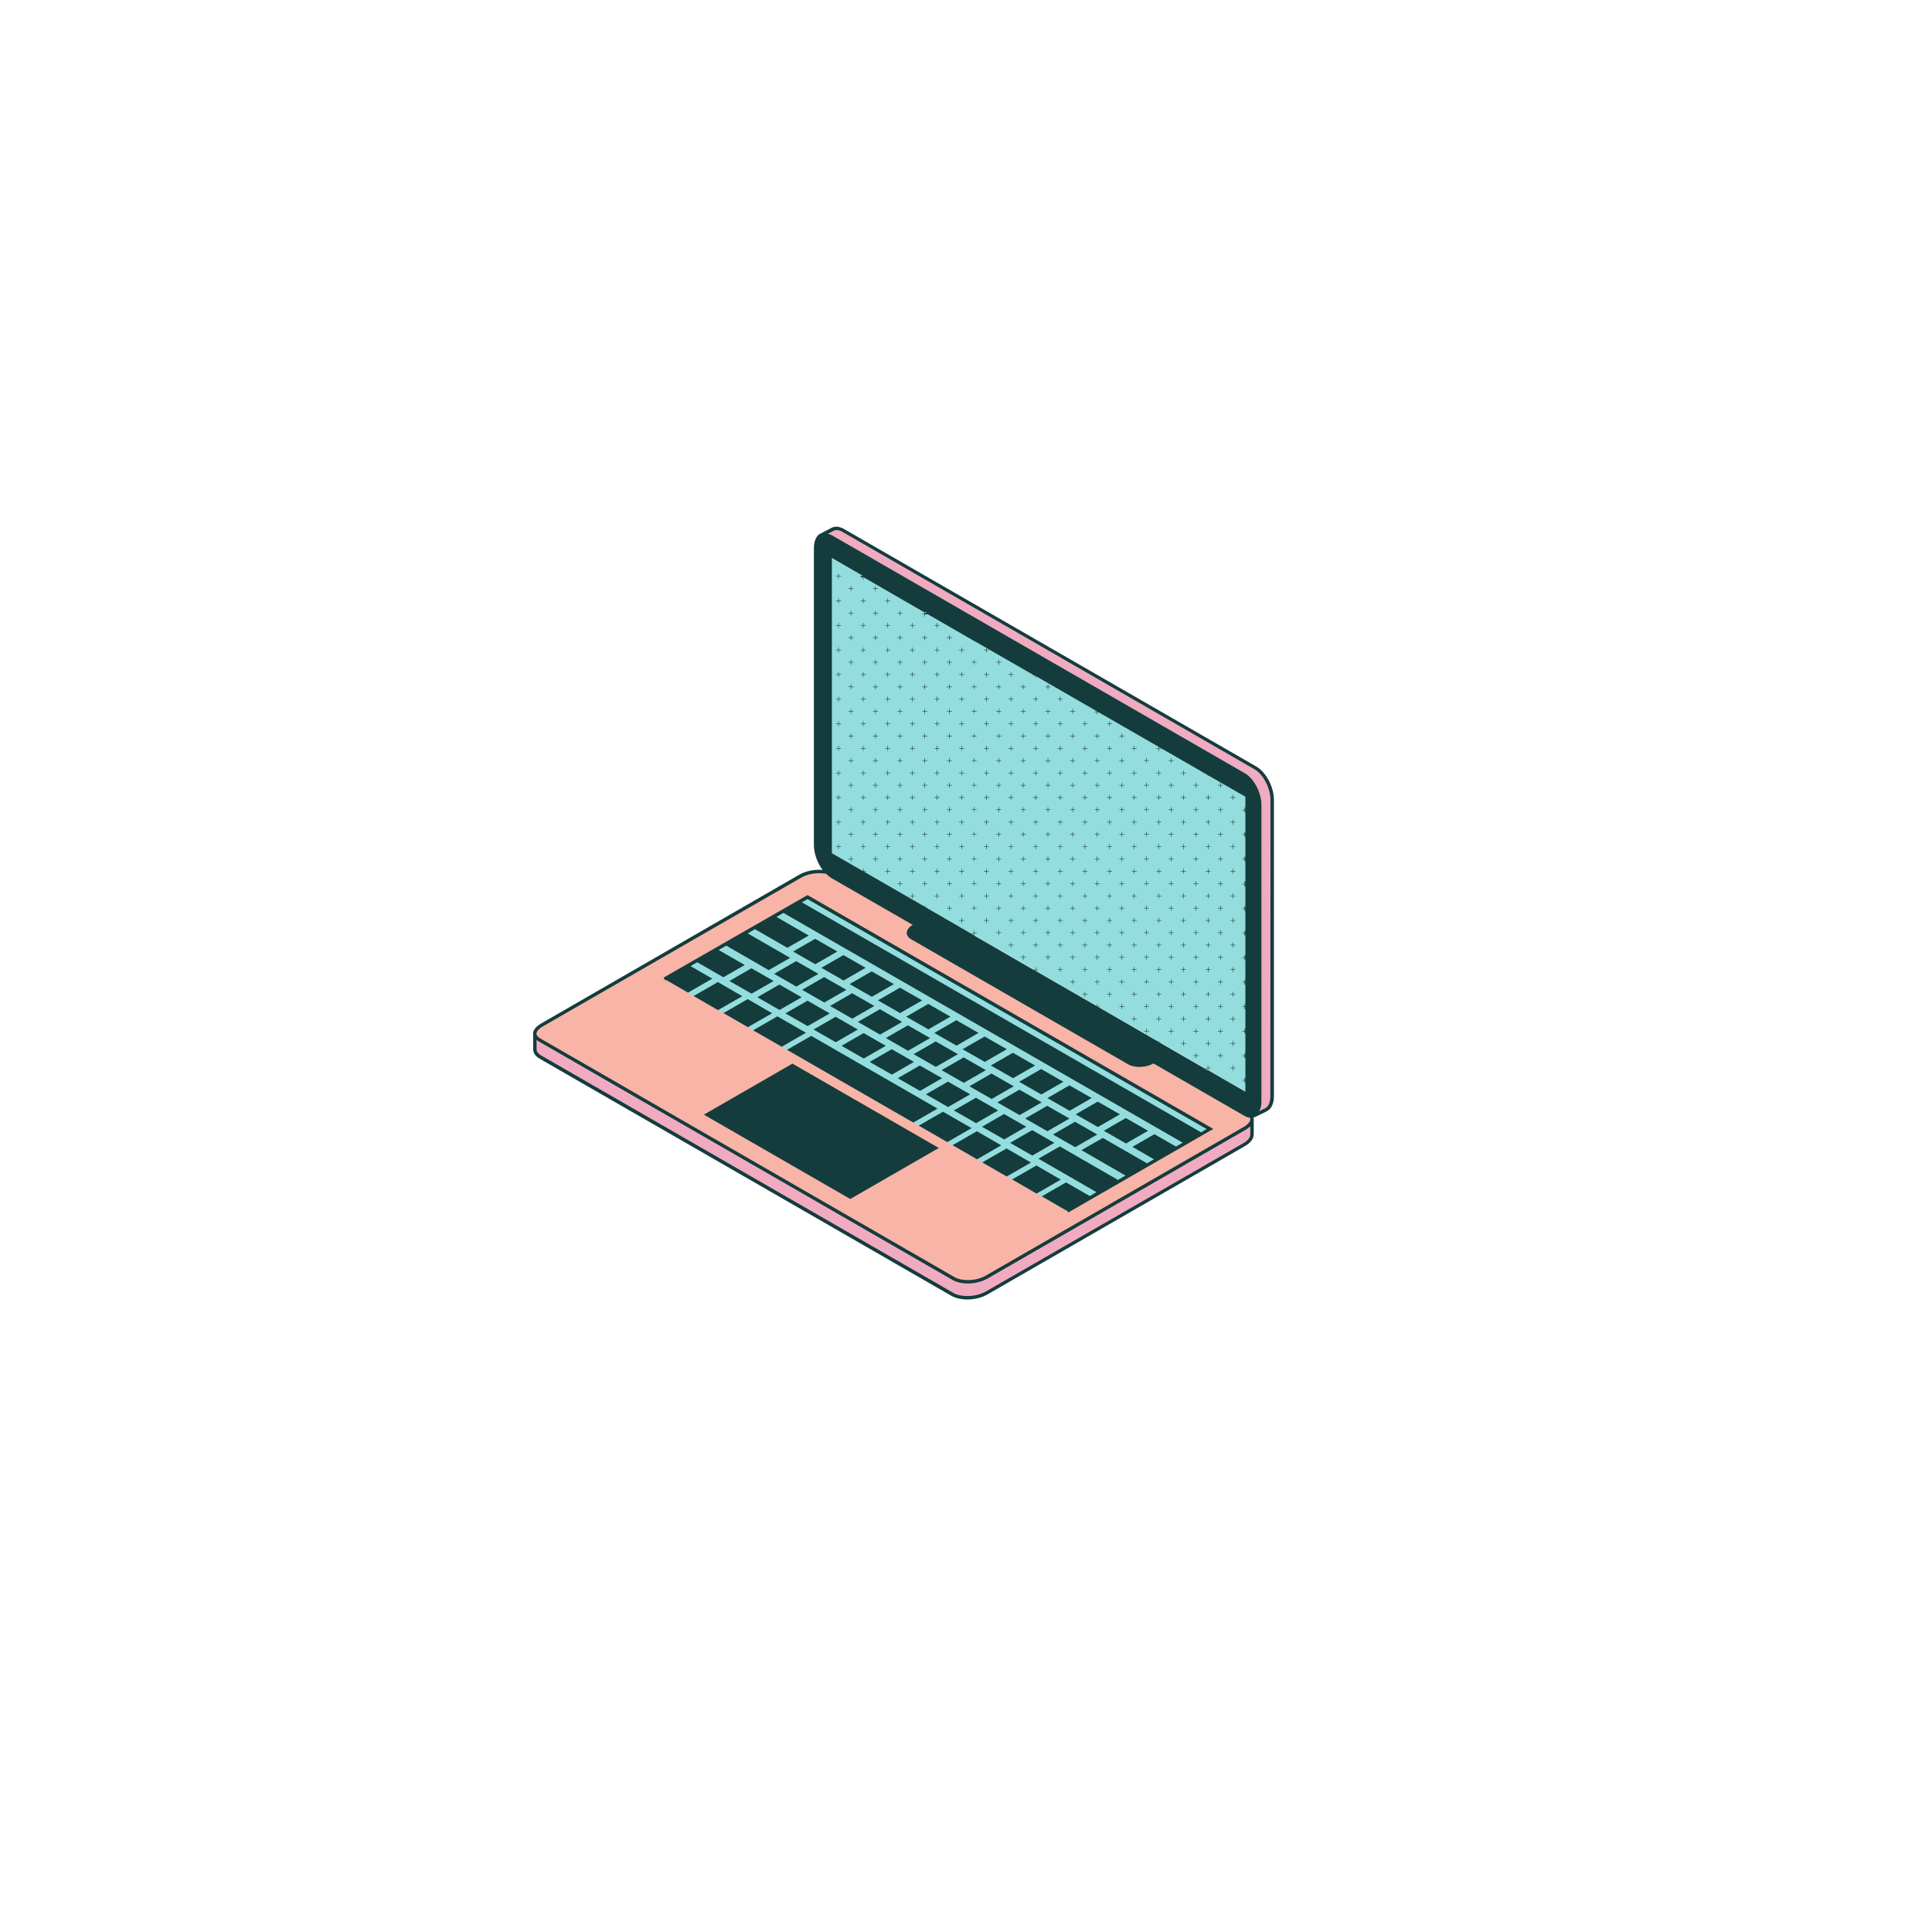 <svg xmlns="http://www.w3.org/2000/svg" xmlns:xlink="http://www.w3.org/1999/xlink" width="500" zoomAndPan="magnify" viewBox="0 0 375 375" height="500" preserveAspectRatio="xMidYMid meet" version="1.0"><defs><clipPath id="bd1478b6e8"><path d="M 103.363 102.227 L 247 102.227 L 247 252 L 103.363 252 Z M 103.363 102.227 " clip-rule="nonzero"/></clipPath><clipPath id="b71335f2ab"><path d="M 103.363 169 L 244 169 L 244 249 L 103.363 249 Z M 103.363 169 " clip-rule="nonzero"/></clipPath><clipPath id="4e92ca1c14"><path d="M 103.363 102.227 L 247.363 102.227 L 247.363 252.227 L 103.363 252.227 Z M 103.363 102.227 " clip-rule="nonzero"/></clipPath></defs><g clip-path="url(#bd1478b6e8)"><path fill="#f0abc1" d="M 243.016 217.406 C 243.016 217.434 243.016 217.496 243.016 217.523 L 243.016 220.145 C 243.047 220.867 242.504 221.617 241.477 222.219 L 191.539 250.992 C 190.516 251.594 189.129 251.926 187.742 251.926 C 186.625 251.926 185.598 251.684 184.875 251.262 L 104.875 205.156 C 104.211 204.766 103.848 204.281 103.82 203.711 L 103.82 201.094 C 103.82 201.004 103.82 200.91 103.82 200.82 C 103.879 201.184 104.18 201.543 104.691 201.844 L 185.086 248.164 C 185.781 248.555 186.746 248.766 187.801 248.766 C 189.129 248.766 190.453 248.434 191.449 247.863 L 241.629 218.941 C 242.441 218.52 242.926 217.918 243.016 217.406 Z M 243.68 149.055 L 163.676 102.949 C 163.223 102.676 162.801 102.559 162.379 102.559 C 162.078 102.559 161.809 102.617 161.535 102.77 L 159.879 103.641 C 160.391 103.52 160.961 103.609 161.598 103.973 L 241.629 150.078 C 243.406 151.102 244.855 153.871 244.855 156.25 L 244.855 213.793 C 244.855 215.117 244.402 216.051 243.707 216.441 C 243.707 216.441 243.738 216.441 243.738 216.41 C 243.738 216.41 243.77 216.41 245.789 215.387 L 245.82 215.387 C 246.543 214.969 246.934 214.035 246.934 212.77 L 246.934 155.227 C 246.934 152.848 245.488 150.078 243.68 149.055 Z M 243.68 149.055 " fill-opacity="1" fill-rule="nonzero"/></g><g clip-path="url(#b71335f2ab)"><path fill="#f7b4a7" d="M 187.832 248.797 C 186.777 248.797 185.809 248.586 185.117 248.191 L 104.691 201.844 C 104.121 201.516 103.82 201.094 103.82 200.672 C 103.82 200.098 104.332 199.469 105.207 198.957 L 155.383 170.031 C 156.379 169.461 157.707 169.129 159.031 169.129 C 160.09 169.129 161.055 169.34 161.746 169.73 L 242.141 216.051 C 242.715 216.383 243.016 216.801 243.016 217.223 C 243.016 217.797 242.504 218.43 241.629 218.941 L 191.449 247.891 C 190.453 248.465 189.129 248.797 187.832 248.797 Z M 187.832 248.797 " fill-opacity="1" fill-rule="nonzero"/></g><path fill="#94ddde" d="M 129.059 190.078 L 156.742 174.125 L 234.844 219.148 L 207.16 235.102 M 241.777 154.594 L 161.445 108.305 L 161.445 165.609 L 241.75 211.898 L 241.75 154.594 Z M 241.777 154.594 " fill-opacity="1" fill-rule="nonzero"/><g clip-path="url(#4e92ca1c14)"><path fill="#143c3c" d="M 176.223 199.016 L 180.535 201.484 L 176.25 203.953 L 171.938 201.484 Z M 177.398 206.117 L 173.086 203.652 L 168.805 206.117 L 173.113 208.586 Z M 177.336 204.613 L 181.648 207.082 L 185.93 204.613 L 181.617 202.145 Z M 182.855 209.277 L 178.543 206.812 L 174.262 209.277 L 178.574 211.746 Z M 155.684 192.125 L 159.996 194.59 L 164.281 192.125 L 159.969 189.656 Z M 166.512 198.355 L 170.824 200.82 L 175.105 198.355 L 170.793 195.887 Z M 156.77 199.168 L 161.055 196.699 L 156.742 194.23 L 152.457 196.699 Z M 161.113 195.254 L 165.426 197.723 L 169.707 195.254 L 165.395 192.785 Z M 207.582 217.105 L 203.27 214.637 L 198.988 217.105 L 203.301 219.57 Z M 182.766 207.715 L 187.078 210.18 L 191.359 207.715 L 187.047 205.246 Z M 171.938 202.988 L 167.629 200.52 L 163.344 202.988 L 167.656 205.457 Z M 188.164 210.844 L 192.477 213.312 L 196.758 210.844 L 192.445 208.375 Z M 181.98 215.176 L 157.465 201.062 L 152.762 203.77 L 177.277 217.887 Z M 193.59 213.973 L 197.902 216.441 L 202.184 213.973 L 197.871 211.504 Z M 157.918 199.828 L 162.23 202.297 L 166.512 199.828 L 162.199 197.359 Z M 141.574 190.41 L 145.887 192.875 L 150.168 190.41 L 145.855 187.941 Z M 134.637 193.328 L 139.371 196.066 L 144.074 193.359 L 139.34 190.617 Z M 136.629 216.352 L 165.035 232.723 L 182.223 222.82 L 153.816 206.449 Z M 170.402 194.172 L 174.715 196.637 L 178.996 194.172 L 174.684 191.703 Z M 164.914 191.012 L 169.227 193.477 L 173.508 191.012 L 169.195 188.543 Z M 159.426 187.852 L 163.738 190.316 L 168.02 187.852 L 163.707 185.383 Z M 181.348 200.492 L 185.66 202.957 L 189.941 200.492 L 185.629 198.023 Z M 175.891 197.332 L 180.203 199.797 L 184.484 197.332 L 180.172 194.863 Z M 153.938 184.691 L 158.25 187.156 L 162.531 184.691 L 158.219 182.223 Z M 151.312 196.035 L 155.594 193.566 L 151.281 191.102 L 147 193.566 Z M 154.57 191.492 L 158.852 189.023 L 154.539 186.555 L 150.258 189.023 Z M 188.312 212.41 L 184 209.941 L 179.719 212.41 L 184.031 214.875 Z M 186.836 203.652 L 191.148 206.117 L 195.43 203.652 L 191.117 201.184 Z M 193.742 215.539 L 189.43 213.07 L 185.148 215.539 L 189.461 218.008 Z M 204.656 221.828 L 200.344 219.359 L 196.062 221.828 L 200.375 224.297 Z M 199.199 218.699 L 194.887 216.23 L 190.605 218.699 L 194.918 221.168 Z M 197.812 209.973 L 202.125 212.438 L 206.406 209.973 L 202.094 207.504 Z M 212.98 220.203 L 208.668 217.734 L 204.387 220.203 L 208.699 222.672 Z M 203.301 213.133 L 207.613 215.598 L 211.895 213.133 L 207.582 210.664 Z M 192.324 206.812 L 196.637 209.277 L 200.918 206.812 L 196.605 204.344 Z M 208.789 216.293 L 213.102 218.758 L 217.383 216.293 L 213.07 213.824 Z M 156.438 200.461 L 150.891 197.27 L 146.188 199.98 L 151.734 203.168 Z M 156.742 173.734 L 235.508 219.121 L 207.34 235.344 L 207.07 234.891 L 206.949 234.949 L 202.215 232.211 L 206.918 229.504 L 211.531 232.152 L 212.828 231.398 L 201.551 224.898 L 205.715 222.52 L 216.992 229.023 L 218.469 228.18 L 209.906 223.242 L 214.066 220.867 L 222.629 225.801 L 223.988 225.02 L 219.797 222.609 L 224.078 220.145 L 228.27 222.551 L 229.566 221.797 L 152.066 177.195 L 150.711 177.977 L 156.98 181.59 L 152.82 183.969 L 146.547 180.355 L 145.133 181.168 L 153.363 185.926 L 149.203 188.301 L 140.969 183.547 L 139.492 184.391 L 144.559 187.309 L 140.398 189.688 L 135.332 186.766 L 134.035 187.52 L 138.254 189.957 L 133.551 192.664 L 129.328 190.227 L 129.18 190.316 L 129.027 190.078 L 128.816 189.957 L 128.906 189.898 L 128.816 189.746 Z M 234.211 219.148 L 156.742 174.516 L 155.656 175.148 L 233.125 219.781 Z M 140.426 196.637 L 145.16 199.375 L 149.867 196.668 L 145.133 193.93 Z M 201.16 226.223 L 196.457 228.93 L 201.191 231.672 L 205.895 228.961 Z M 183.035 215.781 L 178.332 218.488 L 183.879 221.68 L 188.586 218.969 Z M 189.609 219.57 L 184.906 222.281 L 189.641 225.02 L 194.344 222.309 Z M 247.266 155.227 L 247.266 212.77 C 247.266 214.152 246.785 215.207 245.969 215.66 C 245.969 215.66 243.918 216.684 243.891 216.684 C 243.707 216.801 243.496 216.863 243.285 216.895 C 243.316 217.012 243.348 217.105 243.348 217.223 C 243.348 217.285 243.348 217.312 243.348 217.375 C 243.348 217.406 243.348 217.465 243.348 217.496 L 243.348 220.113 C 243.375 220.926 242.805 221.797 241.629 222.461 L 191.691 251.234 C 190.574 251.895 189.129 252.227 187.742 252.227 C 186.594 252.227 185.508 251.984 184.695 251.535 L 104.691 205.457 C 103.91 205.004 103.516 204.371 103.488 203.742 L 103.488 201.121 C 103.488 201.031 103.488 200.941 103.488 200.852 C 103.488 200.793 103.457 200.73 103.457 200.672 C 103.457 199.98 104.031 199.227 104.996 198.684 L 155.172 169.762 C 156.227 169.16 157.617 168.828 158.973 168.828 C 159.215 168.828 159.453 168.828 159.664 168.859 C 158.641 167.504 157.977 165.641 157.977 163.984 L 157.977 106.41 C 157.977 105.176 158.34 104.211 159.004 103.699 L 161.324 102.496 C 161.625 102.316 161.957 102.227 162.32 102.227 C 162.773 102.227 163.285 102.375 163.766 102.648 L 243.801 148.754 C 245.73 149.84 247.266 152.758 247.266 155.227 Z M 242.684 218.609 C 242.441 218.848 242.141 219.059 241.809 219.27 L 191.629 248.191 C 190.574 248.797 189.188 249.125 187.832 249.125 C 186.715 249.125 185.691 248.887 184.938 248.465 L 104.543 202.117 C 104.391 202.027 104.27 201.934 104.148 201.844 L 104.148 203.711 C 104.148 204.254 104.633 204.613 105.023 204.855 L 185.059 250.961 C 185.75 251.352 186.684 251.562 187.77 251.562 C 189.066 251.562 190.395 251.234 191.391 250.66 L 241.328 221.891 C 242.199 221.406 242.715 220.746 242.684 220.172 Z M 242.684 217.254 C 242.684 217.164 242.652 217.043 242.594 216.953 C 242.23 216.895 241.84 216.773 241.445 216.531 L 223.898 206.418 C 222.449 207.23 220.277 207.324 219.012 206.602 L 176.855 182.312 C 175.617 181.59 175.738 180.355 177.156 179.512 L 161.414 170.453 C 161.055 170.242 160.691 169.941 160.359 169.613 C 159.938 169.52 159.484 169.492 159.004 169.492 C 157.734 169.492 156.469 169.793 155.535 170.336 L 105.355 199.227 C 104.602 199.648 104.121 200.219 104.121 200.641 C 104.121 200.941 104.391 201.273 104.844 201.543 L 185.27 247.891 C 185.902 248.254 186.805 248.465 187.832 248.465 C 189.098 248.465 190.363 248.164 191.297 247.621 L 241.477 218.699 C 242.23 218.246 242.684 217.707 242.684 217.254 Z M 167.055 111.887 L 167.055 111.797 L 167.508 111.797 L 161.477 108.305 L 161.477 165.609 L 167.477 169.07 L 167.535 169.07 L 167.535 168.617 L 167.629 168.617 L 167.629 169.07 L 168.078 169.07 L 168.078 169.16 L 167.656 169.16 L 179.508 175.992 L 179.508 175.781 L 179.598 175.781 L 179.598 176.051 L 179.898 176.234 L 180.051 176.234 L 180.051 176.324 L 189.066 181.531 L 189.066 181.137 L 188.613 181.137 L 188.613 181.047 L 189.066 181.047 L 189.066 180.598 L 189.156 180.598 L 189.156 181.047 L 189.609 181.047 L 189.609 181.137 L 189.129 181.137 L 189.129 181.59 L 189.098 181.59 L 200.555 188.211 L 200.98 188.211 L 200.98 187.758 L 201.07 187.758 L 201.07 188.211 L 201.52 188.211 L 201.52 188.301 L 201.07 188.301 L 201.07 188.48 L 212.922 195.312 L 212.922 194.891 L 213.012 194.891 L 213.012 195.344 L 213.461 195.344 L 213.461 195.434 L 213.133 195.434 L 224.863 202.207 L 224.863 202.055 L 224.953 202.055 L 224.953 202.266 L 225.375 202.508 L 225.406 202.508 L 225.406 202.535 L 234.422 207.742 L 234.422 207.414 L 233.969 207.414 L 233.969 207.324 L 234.422 207.324 L 234.422 206.812 L 234.512 206.812 L 234.512 207.262 L 234.965 207.262 L 234.965 207.352 L 234.512 207.352 L 234.512 207.742 L 241.719 211.898 L 241.719 209.73 L 241.688 209.73 L 241.688 210.18 L 241.566 210.18 L 241.566 209.73 L 241.113 209.73 L 241.113 209.641 L 241.566 209.641 L 241.566 209.188 L 241.688 209.188 L 241.688 209.641 L 241.719 209.641 L 241.719 204.977 L 241.688 204.977 L 241.688 205.426 L 241.566 205.426 L 241.566 204.977 L 241.113 204.977 L 241.113 204.883 L 241.566 204.883 L 241.566 204.402 L 241.688 204.402 L 241.688 204.855 L 241.719 204.855 L 241.719 200.191 L 241.688 200.191 L 241.688 200.641 L 241.566 200.641 L 241.566 200.191 L 241.113 200.191 L 241.113 200.098 L 241.566 200.098 L 241.566 199.648 L 241.688 199.648 L 241.688 200.098 L 241.719 200.098 L 241.719 195.434 L 241.688 195.434 L 241.688 195.887 L 241.566 195.887 L 241.566 195.434 L 241.113 195.434 L 241.113 195.344 L 241.566 195.344 L 241.566 194.891 L 241.688 194.891 L 241.688 195.344 L 241.719 195.344 L 241.719 190.68 L 241.688 190.68 L 241.688 191.129 L 241.566 191.129 L 241.566 190.68 L 241.113 190.68 L 241.113 190.59 L 241.566 190.59 L 241.566 190.137 L 241.688 190.137 L 241.688 190.59 L 241.719 190.59 L 241.719 185.926 L 241.688 185.926 L 241.688 186.375 L 241.566 186.375 L 241.566 185.926 L 241.113 185.926 L 241.113 185.832 L 241.566 185.832 L 241.566 185.383 L 241.688 185.383 L 241.688 185.832 L 241.719 185.832 L 241.719 181.168 L 241.688 181.168 L 241.688 181.621 L 241.566 181.621 L 241.566 181.168 L 241.113 181.168 L 241.113 181.078 L 241.566 181.078 L 241.566 180.625 L 241.688 180.625 L 241.688 181.078 L 241.719 181.078 L 241.719 176.414 L 241.688 176.414 L 241.688 176.863 L 241.566 176.863 L 241.566 176.414 L 241.113 176.414 L 241.113 176.324 L 241.566 176.324 L 241.566 175.871 L 241.688 175.871 L 241.688 176.324 L 241.719 176.324 L 241.719 171.66 L 241.688 171.66 L 241.688 172.109 L 241.566 172.109 L 241.566 171.66 L 241.113 171.66 L 241.113 171.566 L 241.566 171.566 L 241.566 170.996 L 241.688 170.996 L 241.688 171.449 L 241.719 171.449 L 241.719 166.781 L 241.688 166.781 L 241.688 167.234 L 241.566 167.234 L 241.566 166.781 L 241.113 166.781 L 241.113 166.691 L 241.566 166.691 L 241.566 166.242 L 241.688 166.242 L 241.688 166.691 L 241.719 166.691 L 241.719 162.027 L 241.688 162.027 L 241.688 162.48 L 241.566 162.48 L 241.566 162.027 L 241.113 162.027 L 241.113 161.938 L 241.566 161.938 L 241.566 161.484 L 241.688 161.484 L 241.688 161.938 L 241.719 161.938 L 241.719 157.273 L 241.688 157.273 L 241.688 157.723 L 241.566 157.723 L 241.566 157.273 L 241.113 157.273 L 241.113 157.184 L 241.566 157.184 L 241.566 156.73 L 241.688 156.73 L 241.688 157.184 L 241.719 157.184 L 241.719 154.652 L 241.75 154.652 L 234.512 150.5 L 234.512 150.59 L 234.422 150.59 L 234.422 150.441 L 224.953 144.992 L 224.953 145.266 L 225.406 145.266 L 225.406 145.355 L 224.953 145.355 L 224.953 145.805 L 224.863 145.805 L 224.863 145.355 L 224.41 145.355 L 224.41 145.266 L 224.863 145.266 L 224.863 144.934 L 213.191 138.223 L 213.012 138.223 L 213.012 138.672 L 212.922 138.672 L 212.922 138.223 L 212.469 138.223 L 212.469 138.133 L 212.922 138.133 L 212.922 138.07 L 201.07 131.238 L 201.07 131.539 L 200.98 131.539 L 200.98 131.207 L 200.797 131.117 L 200.527 131.117 L 200.527 131.027 L 200.617 131.027 L 189.098 124.406 L 189.098 124.438 L 189.008 124.438 L 189.008 124.375 L 179.992 119.172 L 179.992 119.23 L 179.539 119.23 L 179.539 119.684 L 179.449 119.684 L 179.449 119.23 L 178.996 119.23 L 178.996 119.141 L 179.449 119.141 L 179.449 118.871 L 167.656 112.066 L 167.598 112.066 L 167.598 112.52 L 167.508 112.52 L 167.508 112.066 L 167.055 112.066 Z M 179.539 118.961 L 179.898 118.961 L 179.539 118.75 Z M 200.98 188.27 L 200.738 188.27 L 200.98 188.422 Z M 246.602 155.227 C 246.602 153 245.188 150.289 243.527 149.328 L 163.496 103.219 C 163.105 103.008 162.711 102.887 162.379 102.887 C 162.141 102.887 161.926 102.949 161.715 103.07 L 160.691 103.609 C 160.992 103.672 161.324 103.793 161.625 103.973 L 241.629 150.078 C 243.406 151.102 244.855 153.871 244.855 156.25 L 244.855 213.793 C 244.855 214.574 244.703 215.238 244.402 215.688 C 244.672 215.539 245.066 215.359 245.578 215.117 L 245.637 215.086 C 246.242 214.727 246.574 213.883 246.574 212.77 Z M 195.371 222.914 L 190.664 225.621 L 195.398 228.359 L 200.105 225.652 Z M 222.84 219.48 L 218.527 217.012 L 214.246 219.48 L 218.559 221.949 Z M 227.273 148.121 L 227.363 148.121 L 227.363 147.672 L 227.816 147.672 L 227.816 147.582 L 227.363 147.582 L 227.363 147.129 L 227.273 147.129 L 227.273 147.582 L 226.82 147.582 L 226.82 147.672 L 227.273 147.672 Z M 229.656 150.531 L 229.746 150.531 L 229.746 150.078 L 230.199 150.078 L 230.199 149.988 L 229.746 149.988 L 229.746 149.539 L 229.656 149.539 L 229.656 149.988 L 229.203 149.988 L 229.203 150.078 L 229.656 150.078 Z M 224.891 150.531 L 224.98 150.531 L 224.98 150.078 L 225.434 150.078 L 225.434 149.988 L 224.98 149.988 L 224.98 149.539 L 224.891 149.539 L 224.891 149.988 L 224.438 149.988 L 224.438 150.078 L 224.891 150.078 Z M 236.832 152.91 L 236.922 152.91 L 236.922 152.457 L 237.375 152.457 L 237.375 152.367 L 236.922 152.367 L 236.922 151.914 L 236.832 151.914 L 236.832 152.367 L 236.379 152.367 L 236.379 152.457 L 236.832 152.457 Z M 232.07 152.91 L 232.16 152.91 L 232.16 152.457 L 232.613 152.457 L 232.613 152.367 L 232.16 152.367 L 232.16 151.914 L 232.07 151.914 L 232.07 152.367 L 231.617 152.367 L 231.617 152.457 L 232.07 152.457 Z M 227.273 152.91 L 227.363 152.91 L 227.363 152.457 L 227.816 152.457 L 227.816 152.367 L 227.363 152.367 L 227.363 151.914 L 227.273 151.914 L 227.273 152.367 L 226.82 152.367 L 226.82 152.457 L 227.273 152.457 Z M 239.246 155.285 L 239.336 155.285 L 239.336 154.836 L 239.789 154.836 L 239.789 154.742 L 239.336 154.742 L 239.336 154.293 L 239.246 154.293 L 239.246 154.742 L 238.793 154.742 L 238.793 154.836 L 239.246 154.836 Z M 234.449 155.285 L 234.543 155.285 L 234.543 154.836 L 234.992 154.836 L 234.992 154.742 L 234.543 154.742 L 234.543 154.293 L 234.449 154.293 L 234.449 154.742 L 234 154.742 L 234 154.836 L 234.449 154.836 Z M 229.656 155.285 L 229.746 155.285 L 229.746 154.836 L 230.199 154.836 L 230.199 154.742 L 229.746 154.742 L 229.746 154.293 L 229.656 154.293 L 229.656 154.742 L 229.203 154.742 L 229.203 154.836 L 229.656 154.836 Z M 224.891 155.285 L 224.98 155.285 L 224.98 154.836 L 225.434 154.836 L 225.434 154.742 L 224.98 154.742 L 224.98 154.293 L 224.891 154.293 L 224.891 154.742 L 224.438 154.742 L 224.438 154.836 L 224.891 154.836 Z M 236.832 157.664 L 236.922 157.664 L 236.922 157.211 L 237.375 157.211 L 237.375 157.121 L 236.922 157.121 L 236.922 156.672 L 236.832 156.672 L 236.832 157.121 L 236.379 157.121 L 236.379 157.211 L 236.832 157.211 Z M 232.07 157.664 L 232.16 157.664 L 232.16 157.211 L 232.613 157.211 L 232.613 157.121 L 232.16 157.121 L 232.16 156.672 L 232.07 156.672 L 232.07 157.121 L 231.617 157.121 L 231.617 157.211 L 232.07 157.211 Z M 227.273 157.664 L 227.363 157.664 L 227.363 157.211 L 227.816 157.211 L 227.816 157.121 L 227.363 157.121 L 227.363 156.672 L 227.273 156.672 L 227.273 157.121 L 226.82 157.121 L 226.82 157.211 L 227.273 157.211 Z M 239.246 160.07 L 239.336 160.07 L 239.336 159.621 L 239.789 159.621 L 239.789 159.531 L 239.336 159.531 L 239.336 159.078 L 239.246 159.078 L 239.246 159.531 L 238.793 159.531 L 238.793 159.621 L 239.246 159.621 Z M 234.449 160.07 L 234.543 160.07 L 234.543 159.621 L 234.992 159.621 L 234.992 159.531 L 234.543 159.531 L 234.543 159.078 L 234.449 159.078 L 234.449 159.531 L 234 159.531 L 234 159.621 L 234.449 159.621 Z M 229.656 160.07 L 229.746 160.07 L 229.746 159.621 L 230.199 159.621 L 230.199 159.531 L 229.746 159.531 L 229.746 159.078 L 229.656 159.078 L 229.656 159.531 L 229.203 159.531 L 229.203 159.621 L 229.656 159.621 Z M 224.891 160.07 L 224.98 160.07 L 224.98 159.621 L 225.434 159.621 L 225.434 159.531 L 224.98 159.531 L 224.98 159.078 L 224.891 159.078 L 224.891 159.531 L 224.438 159.531 L 224.438 159.621 L 224.891 159.621 Z M 236.832 162.449 L 236.922 162.449 L 236.922 161.996 L 237.375 161.996 L 237.375 161.906 L 236.922 161.906 L 236.922 161.457 L 236.832 161.457 L 236.832 161.906 L 236.379 161.906 L 236.379 161.996 L 236.832 161.996 Z M 232.07 162.449 L 232.16 162.449 L 232.16 161.996 L 232.613 161.996 L 232.613 161.906 L 232.16 161.906 L 232.16 161.457 L 232.07 161.457 L 232.07 161.906 L 231.617 161.906 L 231.617 161.996 L 232.07 161.996 Z M 227.273 162.449 L 227.363 162.449 L 227.363 161.996 L 227.816 161.996 L 227.816 161.906 L 227.363 161.906 L 227.363 161.457 L 227.273 161.457 L 227.273 161.906 L 226.82 161.906 L 226.82 161.996 L 227.273 161.996 Z M 239.246 164.828 L 239.336 164.828 L 239.336 164.375 L 239.789 164.375 L 239.789 164.285 L 239.336 164.285 L 239.336 163.832 L 239.246 163.832 L 239.246 164.285 L 238.793 164.285 L 238.793 164.375 L 239.246 164.375 Z M 234.449 164.828 L 234.543 164.828 L 234.543 164.375 L 234.992 164.375 L 234.992 164.285 L 234.543 164.285 L 234.543 163.832 L 234.449 163.832 L 234.449 164.285 L 234 164.285 L 234 164.375 L 234.449 164.375 Z M 229.656 164.828 L 229.746 164.828 L 229.746 164.375 L 230.199 164.375 L 230.199 164.285 L 229.746 164.285 L 229.746 163.832 L 229.656 163.832 L 229.656 164.285 L 229.203 164.285 L 229.203 164.375 L 229.656 164.375 Z M 224.891 164.828 L 224.98 164.828 L 224.98 164.375 L 225.434 164.375 L 225.434 164.285 L 224.98 164.285 L 224.98 163.832 L 224.891 163.832 L 224.891 164.285 L 224.438 164.285 L 224.438 164.375 L 224.891 164.375 Z M 236.832 167.234 L 236.922 167.234 L 236.922 166.781 L 237.375 166.781 L 237.375 166.691 L 236.922 166.691 L 236.922 166.242 L 236.832 166.242 L 236.832 166.691 L 236.379 166.691 L 236.379 166.781 L 236.832 166.781 Z M 232.07 167.234 L 232.16 167.234 L 232.16 166.781 L 232.613 166.781 L 232.613 166.691 L 232.16 166.691 L 232.16 166.242 L 232.07 166.242 L 232.07 166.691 L 231.617 166.691 L 231.617 166.781 L 232.07 166.781 Z M 227.273 167.234 L 227.363 167.234 L 227.363 166.781 L 227.816 166.781 L 227.816 166.691 L 227.363 166.691 L 227.363 166.242 L 227.273 166.242 L 227.273 166.691 L 226.82 166.691 L 226.82 166.781 L 227.273 166.781 Z M 239.246 169.613 L 239.336 169.613 L 239.336 169.16 L 239.789 169.16 L 239.789 169.07 L 239.336 169.07 L 239.336 168.617 L 239.246 168.617 L 239.246 169.07 L 238.793 169.07 L 238.793 169.16 L 239.246 169.16 Z M 234.449 169.613 L 234.543 169.613 L 234.543 169.16 L 234.992 169.16 L 234.992 169.07 L 234.543 169.07 L 234.543 168.617 L 234.449 168.617 L 234.449 169.07 L 234 169.07 L 234 169.16 L 234.449 169.16 Z M 229.656 169.613 L 229.746 169.613 L 229.746 169.16 L 230.199 169.16 L 230.199 169.07 L 229.746 169.07 L 229.746 168.617 L 229.656 168.617 L 229.656 169.07 L 229.203 169.07 L 229.203 169.16 L 229.656 169.16 Z M 224.891 169.613 L 224.98 169.613 L 224.98 169.16 L 225.434 169.16 L 225.434 169.07 L 224.98 169.07 L 224.98 168.617 L 224.891 168.617 L 224.891 169.07 L 224.438 169.07 L 224.438 169.16 L 224.891 169.16 Z M 236.832 171.988 L 236.922 171.988 L 236.922 171.539 L 237.375 171.539 L 237.375 171.449 L 236.922 171.449 L 236.922 170.996 L 236.832 170.996 L 236.832 171.449 L 236.379 171.449 L 236.379 171.539 L 236.832 171.539 Z M 232.07 171.988 L 232.16 171.988 L 232.16 171.539 L 232.613 171.539 L 232.613 171.449 L 232.16 171.449 L 232.16 170.996 L 232.07 170.996 L 232.07 171.449 L 231.617 171.449 L 231.617 171.539 L 232.07 171.539 Z M 227.273 171.988 L 227.363 171.988 L 227.363 171.539 L 227.816 171.539 L 227.816 171.449 L 227.363 171.449 L 227.363 170.996 L 227.273 170.996 L 227.273 171.449 L 226.82 171.449 L 226.82 171.539 L 227.273 171.539 Z M 239.246 174.398 L 239.336 174.398 L 239.336 173.945 L 239.789 173.945 L 239.789 173.855 L 239.336 173.855 L 239.336 173.402 L 239.246 173.402 L 239.246 173.855 L 238.793 173.855 L 238.793 173.945 L 239.246 173.945 Z M 234.449 174.398 L 234.543 174.398 L 234.543 173.945 L 234.992 173.945 L 234.992 173.855 L 234.543 173.855 L 234.543 173.402 L 234.449 173.402 L 234.449 173.855 L 234 173.855 L 234 173.945 L 234.449 173.945 Z M 229.656 174.398 L 229.746 174.398 L 229.746 173.945 L 230.199 173.945 L 230.199 173.855 L 229.746 173.855 L 229.746 173.402 L 229.656 173.402 L 229.656 173.855 L 229.203 173.855 L 229.203 173.945 L 229.656 173.945 Z M 224.891 174.398 L 224.98 174.398 L 224.98 173.945 L 225.434 173.945 L 225.434 173.855 L 224.98 173.855 L 224.98 173.402 L 224.891 173.402 L 224.891 173.855 L 224.438 173.855 L 224.438 173.945 L 224.891 173.945 Z M 236.832 176.773 L 236.922 176.773 L 236.922 176.324 L 237.375 176.324 L 237.375 176.234 L 236.922 176.234 L 236.922 175.781 L 236.832 175.781 L 236.832 176.234 L 236.379 176.234 L 236.379 176.324 L 236.832 176.324 Z M 232.07 176.773 L 232.16 176.773 L 232.16 176.324 L 232.613 176.324 L 232.613 176.234 L 232.16 176.234 L 232.16 175.781 L 232.07 175.781 L 232.07 176.234 L 231.617 176.234 L 231.617 176.324 L 232.07 176.324 Z M 227.273 176.773 L 227.363 176.773 L 227.363 176.324 L 227.816 176.324 L 227.816 176.234 L 227.363 176.234 L 227.363 175.781 L 227.273 175.781 L 227.273 176.234 L 226.82 176.234 L 226.82 176.324 L 227.273 176.324 Z M 239.246 179.152 L 239.336 179.152 L 239.336 178.699 L 239.789 178.699 L 239.789 178.609 L 239.336 178.609 L 239.336 178.16 L 239.246 178.16 L 239.246 178.609 L 238.793 178.609 L 238.793 178.699 L 239.246 178.699 Z M 234.449 179.152 L 234.543 179.152 L 234.543 178.699 L 234.992 178.699 L 234.992 178.609 L 234.543 178.609 L 234.543 178.16 L 234.449 178.16 L 234.449 178.609 L 234 178.609 L 234 178.699 L 234.449 178.699 Z M 229.656 179.152 L 229.746 179.152 L 229.746 178.699 L 230.199 178.699 L 230.199 178.609 L 229.746 178.609 L 229.746 178.16 L 229.656 178.16 L 229.656 178.609 L 229.203 178.609 L 229.203 178.699 L 229.656 178.699 Z M 224.891 179.152 L 224.98 179.152 L 224.98 178.699 L 225.434 178.699 L 225.434 178.609 L 224.98 178.609 L 224.98 178.16 L 224.891 178.16 L 224.891 178.609 L 224.438 178.609 L 224.438 178.699 L 224.891 178.699 Z M 236.832 181.531 L 236.922 181.531 L 236.922 181.078 L 237.375 181.078 L 237.375 180.988 L 236.922 180.988 L 236.922 180.535 L 236.832 180.535 L 236.832 180.988 L 236.379 180.988 L 236.379 181.078 L 236.832 181.078 Z M 232.07 181.531 L 232.16 181.531 L 232.16 181.078 L 232.613 181.078 L 232.613 180.988 L 232.16 180.988 L 232.16 180.535 L 232.07 180.535 L 232.07 180.988 L 231.617 180.988 L 231.617 181.078 L 232.07 181.078 Z M 227.273 181.531 L 227.363 181.531 L 227.363 181.078 L 227.816 181.078 L 227.816 180.988 L 227.363 180.988 L 227.363 180.535 L 227.273 180.535 L 227.273 180.988 L 226.82 180.988 L 226.82 181.078 L 227.273 181.078 Z M 239.246 183.938 L 239.336 183.938 L 239.336 183.484 L 239.789 183.484 L 239.789 183.395 L 239.336 183.395 L 239.336 182.945 L 239.246 182.945 L 239.246 183.395 L 238.793 183.395 L 238.793 183.484 L 239.246 183.484 Z M 234.449 183.938 L 234.543 183.938 L 234.543 183.484 L 234.992 183.484 L 234.992 183.395 L 234.543 183.395 L 234.543 182.945 L 234.449 182.945 L 234.449 183.395 L 234 183.395 L 234 183.484 L 234.449 183.484 Z M 229.656 183.938 L 229.746 183.938 L 229.746 183.484 L 230.199 183.484 L 230.199 183.395 L 229.746 183.395 L 229.746 182.945 L 229.656 182.945 L 229.656 183.395 L 229.203 183.395 L 229.203 183.484 L 229.656 183.484 Z M 224.891 183.938 L 224.98 183.938 L 224.98 183.484 L 225.434 183.484 L 225.434 183.395 L 224.98 183.395 L 224.98 182.945 L 224.891 182.945 L 224.891 183.395 L 224.438 183.395 L 224.438 183.484 L 224.891 183.484 Z M 236.832 186.316 L 236.922 186.316 L 236.922 185.863 L 237.375 185.863 L 237.375 185.773 L 236.922 185.773 L 236.922 185.32 L 236.832 185.32 L 236.832 185.773 L 236.379 185.773 L 236.379 185.863 L 236.832 185.863 Z M 232.07 186.316 L 232.16 186.316 L 232.16 185.863 L 232.613 185.863 L 232.613 185.773 L 232.16 185.773 L 232.16 185.32 L 232.07 185.32 L 232.07 185.773 L 231.617 185.773 L 231.617 185.863 L 232.07 185.863 Z M 227.273 186.316 L 227.363 186.316 L 227.363 185.863 L 227.816 185.863 L 227.816 185.773 L 227.363 185.773 L 227.363 185.32 L 227.273 185.32 L 227.273 185.773 L 226.82 185.773 L 226.82 185.863 L 227.273 185.863 Z M 239.246 188.691 L 239.336 188.691 L 239.336 188.242 L 239.789 188.242 L 239.789 188.152 L 239.336 188.152 L 239.336 187.699 L 239.246 187.699 L 239.246 188.152 L 238.793 188.152 L 238.793 188.242 L 239.246 188.242 Z M 234.449 188.691 L 234.543 188.691 L 234.543 188.242 L 234.992 188.242 L 234.992 188.152 L 234.543 188.152 L 234.543 187.699 L 234.449 187.699 L 234.449 188.152 L 234 188.152 L 234 188.242 L 234.449 188.242 Z M 229.656 188.691 L 229.746 188.691 L 229.746 188.242 L 230.199 188.242 L 230.199 188.152 L 229.746 188.152 L 229.746 187.699 L 229.656 187.699 L 229.656 188.152 L 229.203 188.152 L 229.203 188.242 L 229.656 188.242 Z M 224.891 188.691 L 224.98 188.691 L 224.98 188.242 L 225.434 188.242 L 225.434 188.152 L 224.98 188.152 L 224.98 187.699 L 224.891 187.699 L 224.891 188.152 L 224.438 188.152 L 224.438 188.242 L 224.891 188.242 Z M 236.832 191.102 L 236.922 191.102 L 236.922 190.648 L 237.375 190.648 L 237.375 190.559 L 236.922 190.559 L 236.922 190.105 L 236.832 190.105 L 236.832 190.559 L 236.379 190.559 L 236.379 190.648 L 236.832 190.648 Z M 232.07 191.102 L 232.16 191.102 L 232.16 190.648 L 232.613 190.648 L 232.613 190.559 L 232.16 190.559 L 232.16 190.105 L 232.07 190.105 L 232.07 190.559 L 231.617 190.559 L 231.617 190.648 L 232.07 190.648 Z M 227.273 191.102 L 227.363 191.102 L 227.363 190.648 L 227.816 190.648 L 227.816 190.559 L 227.363 190.559 L 227.363 190.105 L 227.273 190.105 L 227.273 190.559 L 226.82 190.559 L 226.82 190.648 L 227.273 190.648 Z M 239.246 193.477 L 239.336 193.477 L 239.336 193.027 L 239.789 193.027 L 239.789 192.938 L 239.336 192.938 L 239.336 192.484 L 239.246 192.484 L 239.246 192.938 L 238.793 192.938 L 238.793 193.027 L 239.246 193.027 Z M 234.449 193.477 L 234.543 193.477 L 234.543 193.027 L 234.992 193.027 L 234.992 192.938 L 234.543 192.938 L 234.543 192.484 L 234.449 192.484 L 234.449 192.938 L 234 192.938 L 234 193.027 L 234.449 193.027 Z M 229.656 193.477 L 229.746 193.477 L 229.746 193.027 L 230.199 193.027 L 230.199 192.938 L 229.746 192.938 L 229.746 192.484 L 229.656 192.484 L 229.656 192.938 L 229.203 192.938 L 229.203 193.027 L 229.656 193.027 Z M 224.891 193.477 L 224.98 193.477 L 224.98 193.027 L 225.434 193.027 L 225.434 192.938 L 224.98 192.938 L 224.98 192.484 L 224.891 192.484 L 224.891 192.938 L 224.438 192.938 L 224.438 193.027 L 224.891 193.027 Z M 236.832 195.855 L 236.922 195.855 L 236.922 195.402 L 237.375 195.402 L 237.375 195.312 L 236.922 195.312 L 236.922 194.863 L 236.832 194.863 L 236.832 195.312 L 236.379 195.312 L 236.379 195.402 L 236.832 195.402 Z M 232.07 195.855 L 232.16 195.855 L 232.16 195.402 L 232.613 195.402 L 232.613 195.312 L 232.16 195.312 L 232.16 194.863 L 232.07 194.863 L 232.07 195.312 L 231.617 195.312 L 231.617 195.402 L 232.07 195.402 Z M 227.273 195.855 L 227.363 195.855 L 227.363 195.402 L 227.816 195.402 L 227.816 195.312 L 227.363 195.312 L 227.363 194.863 L 227.273 194.863 L 227.273 195.312 L 226.82 195.312 L 226.82 195.402 L 227.273 195.402 Z M 239.246 198.262 L 239.336 198.262 L 239.336 197.812 L 239.789 197.812 L 239.789 197.723 L 239.336 197.723 L 239.336 197.27 L 239.246 197.27 L 239.246 197.723 L 238.793 197.723 L 238.793 197.812 L 239.246 197.812 Z M 234.449 198.262 L 234.543 198.262 L 234.543 197.812 L 234.992 197.812 L 234.992 197.723 L 234.543 197.723 L 234.543 197.27 L 234.449 197.27 L 234.449 197.723 L 234 197.723 L 234 197.812 L 234.449 197.812 Z M 229.656 198.262 L 229.746 198.262 L 229.746 197.812 L 230.199 197.812 L 230.199 197.723 L 229.746 197.723 L 229.746 197.27 L 229.656 197.27 L 229.656 197.723 L 229.203 197.723 L 229.203 197.812 L 229.656 197.812 Z M 224.891 198.262 L 224.98 198.262 L 224.98 197.812 L 225.434 197.812 L 225.434 197.723 L 224.98 197.723 L 224.98 197.27 L 224.891 197.27 L 224.891 197.723 L 224.438 197.723 L 224.438 197.812 L 224.891 197.812 Z M 236.832 200.641 L 236.922 200.641 L 236.922 200.191 L 237.375 200.191 L 237.375 200.098 L 236.922 200.098 L 236.922 199.648 L 236.832 199.648 L 236.832 200.098 L 236.379 200.098 L 236.379 200.191 L 236.832 200.191 Z M 232.07 200.641 L 232.16 200.641 L 232.16 200.191 L 232.613 200.191 L 232.613 200.098 L 232.16 200.098 L 232.16 199.648 L 232.07 199.648 L 232.07 200.098 L 231.617 200.098 L 231.617 200.191 L 232.07 200.191 Z M 227.273 200.641 L 227.363 200.641 L 227.363 200.191 L 227.816 200.191 L 227.816 200.098 L 227.363 200.098 L 227.363 199.648 L 227.273 199.648 L 227.273 200.098 L 226.82 200.098 L 226.82 200.191 L 227.273 200.191 Z M 239.246 203.02 L 239.336 203.02 L 239.336 202.566 L 239.789 202.566 L 239.789 202.477 L 239.336 202.477 L 239.336 202.023 L 239.246 202.023 L 239.246 202.477 L 238.793 202.477 L 238.793 202.566 L 239.246 202.566 Z M 234.449 203.02 L 234.543 203.02 L 234.543 202.566 L 234.992 202.566 L 234.992 202.477 L 234.543 202.477 L 234.543 202.023 L 234.449 202.023 L 234.449 202.477 L 234 202.477 L 234 202.566 L 234.449 202.566 Z M 229.656 203.02 L 229.746 203.02 L 229.746 202.566 L 230.199 202.566 L 230.199 202.477 L 229.746 202.477 L 229.746 202.023 L 229.656 202.023 L 229.656 202.477 L 229.203 202.477 L 229.203 202.566 L 229.656 202.566 Z M 236.832 205.395 L 236.922 205.395 L 236.922 204.945 L 237.375 204.945 L 237.375 204.855 L 236.922 204.855 L 236.922 204.402 L 236.832 204.402 L 236.832 204.855 L 236.379 204.855 L 236.379 204.945 L 236.832 204.945 Z M 232.07 205.395 L 232.16 205.395 L 232.16 204.945 L 232.613 204.945 L 232.613 204.855 L 232.16 204.855 L 232.16 204.402 L 232.07 204.402 L 232.07 204.855 L 231.617 204.855 L 231.617 204.945 L 232.07 204.945 Z M 239.246 207.805 L 239.336 207.805 L 239.336 207.352 L 239.789 207.352 L 239.789 207.262 L 239.336 207.262 L 239.336 206.812 L 239.246 206.812 L 239.246 207.262 L 238.793 207.262 L 238.793 207.352 L 239.246 207.352 Z M 205.742 136.203 L 205.832 136.203 L 205.832 135.754 L 206.285 135.754 L 206.285 135.664 L 205.832 135.664 L 205.832 135.211 L 205.742 135.211 L 205.742 135.664 L 205.289 135.664 L 205.289 135.754 L 205.742 135.754 Z M 208.156 138.582 L 208.246 138.582 L 208.246 138.133 L 208.699 138.133 L 208.699 138.039 L 208.246 138.039 L 208.246 137.59 L 208.156 137.59 L 208.156 138.039 L 207.703 138.039 L 207.703 138.133 L 208.156 138.133 Z M 215.332 140.961 L 215.422 140.961 L 215.422 140.508 L 215.875 140.508 L 215.875 140.418 L 215.422 140.418 L 215.422 139.965 L 215.332 139.965 L 215.332 140.418 L 214.879 140.418 L 214.879 140.508 L 215.332 140.508 Z M 210.539 140.961 L 210.629 140.961 L 210.629 140.508 L 211.082 140.508 L 211.082 140.418 L 210.629 140.418 L 210.629 139.965 L 210.539 139.965 L 210.539 140.418 L 210.086 140.418 L 210.086 140.508 L 210.539 140.508 Z M 205.742 140.961 L 205.832 140.961 L 205.832 140.508 L 206.285 140.508 L 206.285 140.418 L 205.832 140.418 L 205.832 139.965 L 205.742 139.965 L 205.742 140.418 L 205.289 140.418 L 205.289 140.508 L 205.742 140.508 Z M 217.715 143.367 L 217.805 143.367 L 217.805 142.918 L 218.258 142.918 L 218.258 142.824 L 217.805 142.824 L 217.805 142.375 L 217.715 142.375 L 217.715 142.824 L 217.262 142.824 L 217.262 142.918 L 217.715 142.918 Z M 212.922 143.367 L 213.012 143.367 L 213.012 142.918 L 213.461 142.918 L 213.461 142.824 L 213.012 142.824 L 213.012 142.375 L 212.922 142.375 L 212.922 142.824 L 212.469 142.824 L 212.469 142.918 L 212.922 142.918 Z M 208.156 143.367 L 208.246 143.367 L 208.246 142.918 L 208.699 142.918 L 208.699 142.824 L 208.246 142.824 L 208.246 142.375 L 208.156 142.375 L 208.156 142.824 L 207.703 142.824 L 207.703 142.918 L 208.156 142.918 Z M 220.098 145.746 L 220.188 145.746 L 220.188 145.293 L 220.641 145.293 L 220.641 145.203 L 220.188 145.203 L 220.188 144.754 L 220.098 144.754 L 220.098 145.203 L 219.645 145.203 L 219.645 145.293 L 220.098 145.293 Z M 215.332 145.746 L 215.422 145.746 L 215.422 145.293 L 215.875 145.293 L 215.875 145.203 L 215.422 145.203 L 215.422 144.754 L 215.332 144.754 L 215.332 145.203 L 214.879 145.203 L 214.879 145.293 L 215.332 145.293 Z M 210.539 145.746 L 210.629 145.746 L 210.629 145.293 L 211.082 145.293 L 211.082 145.203 L 210.629 145.203 L 210.629 144.754 L 210.539 144.754 L 210.539 145.203 L 210.086 145.203 L 210.086 145.293 L 210.539 145.293 Z M 205.742 145.746 L 205.832 145.746 L 205.832 145.293 L 206.285 145.293 L 206.285 145.203 L 205.832 145.203 L 205.832 144.754 L 205.742 144.754 L 205.742 145.203 L 205.289 145.203 L 205.289 145.293 L 205.742 145.293 Z M 222.48 148.121 L 222.57 148.121 L 222.57 147.672 L 223.023 147.672 L 223.023 147.582 L 222.602 147.582 L 222.602 147.129 L 222.508 147.129 L 222.508 147.582 L 222.059 147.582 L 222.059 147.672 L 222.508 147.672 L 222.508 148.121 Z M 217.715 148.121 L 217.805 148.121 L 217.805 147.672 L 218.258 147.672 L 218.258 147.582 L 217.805 147.582 L 217.805 147.129 L 217.715 147.129 L 217.715 147.582 L 217.262 147.582 L 217.262 147.672 L 217.715 147.672 Z M 212.922 148.121 L 213.012 148.121 L 213.012 147.672 L 213.461 147.672 L 213.461 147.582 L 213.012 147.582 L 213.012 147.129 L 212.922 147.129 L 212.922 147.582 L 212.469 147.582 L 212.469 147.672 L 212.922 147.672 Z M 208.156 148.121 L 208.246 148.121 L 208.246 147.672 L 208.699 147.672 L 208.699 147.582 L 208.246 147.582 L 208.246 147.129 L 208.156 147.129 L 208.156 147.582 L 207.703 147.582 L 207.703 147.672 L 208.156 147.672 Z M 220.098 150.531 L 220.188 150.531 L 220.188 150.078 L 220.641 150.078 L 220.641 149.988 L 220.188 149.988 L 220.188 149.539 L 220.098 149.539 L 220.098 149.988 L 219.645 149.988 L 219.645 150.078 L 220.098 150.078 Z M 215.332 150.531 L 215.422 150.531 L 215.422 150.078 L 215.875 150.078 L 215.875 149.988 L 215.422 149.988 L 215.422 149.539 L 215.332 149.539 L 215.332 149.988 L 214.879 149.988 L 214.879 150.078 L 215.332 150.078 Z M 210.539 150.531 L 210.629 150.531 L 210.629 150.078 L 211.082 150.078 L 211.082 149.988 L 210.629 149.988 L 210.629 149.539 L 210.539 149.539 L 210.539 149.988 L 210.086 149.988 L 210.086 150.078 L 210.539 150.078 Z M 205.742 150.531 L 205.832 150.531 L 205.832 150.078 L 206.285 150.078 L 206.285 149.988 L 205.832 149.988 L 205.832 149.539 L 205.742 149.539 L 205.742 149.988 L 205.289 149.988 L 205.289 150.078 L 205.742 150.078 Z M 222.48 152.91 L 222.57 152.91 L 222.57 152.457 L 223.023 152.457 L 223.023 152.367 L 222.602 152.367 L 222.602 151.914 L 222.508 151.914 L 222.508 152.367 L 222.059 152.367 L 222.059 152.457 L 222.508 152.457 L 222.508 152.91 Z M 217.715 152.91 L 217.805 152.91 L 217.805 152.457 L 218.258 152.457 L 218.258 152.367 L 217.805 152.367 L 217.805 151.914 L 217.715 151.914 L 217.715 152.367 L 217.262 152.367 L 217.262 152.457 L 217.715 152.457 Z M 212.922 152.91 L 213.012 152.91 L 213.012 152.457 L 213.461 152.457 L 213.461 152.367 L 213.012 152.367 L 213.012 151.914 L 212.922 151.914 L 212.922 152.367 L 212.469 152.367 L 212.469 152.457 L 212.922 152.457 Z M 208.156 152.91 L 208.246 152.91 L 208.246 152.457 L 208.699 152.457 L 208.699 152.367 L 208.246 152.367 L 208.246 151.914 L 208.156 151.914 L 208.156 152.367 L 207.703 152.367 L 207.703 152.457 L 208.156 152.457 Z M 220.098 155.285 L 220.188 155.285 L 220.188 154.836 L 220.641 154.836 L 220.641 154.742 L 220.188 154.742 L 220.188 154.293 L 220.098 154.293 L 220.098 154.742 L 219.645 154.742 L 219.645 154.836 L 220.098 154.836 Z M 215.332 155.285 L 215.422 155.285 L 215.422 154.836 L 215.875 154.836 L 215.875 154.742 L 215.422 154.742 L 215.422 154.293 L 215.332 154.293 L 215.332 154.742 L 214.879 154.742 L 214.879 154.836 L 215.332 154.836 Z M 210.539 155.285 L 210.629 155.285 L 210.629 154.836 L 211.082 154.836 L 211.082 154.742 L 210.629 154.742 L 210.629 154.293 L 210.539 154.293 L 210.539 154.742 L 210.086 154.742 L 210.086 154.836 L 210.539 154.836 Z M 205.742 155.285 L 205.832 155.285 L 205.832 154.836 L 206.285 154.836 L 206.285 154.742 L 205.832 154.742 L 205.832 154.293 L 205.742 154.293 L 205.742 154.742 L 205.289 154.742 L 205.289 154.836 L 205.742 154.836 Z M 222.48 157.664 L 222.57 157.664 L 222.57 157.211 L 223.023 157.211 L 223.023 157.121 L 222.602 157.121 L 222.602 156.672 L 222.508 156.672 L 222.508 157.121 L 222.059 157.121 L 222.059 157.211 L 222.508 157.211 L 222.508 157.664 Z M 217.715 157.664 L 217.805 157.664 L 217.805 157.211 L 218.258 157.211 L 218.258 157.121 L 217.805 157.121 L 217.805 156.672 L 217.715 156.672 L 217.715 157.121 L 217.262 157.121 L 217.262 157.211 L 217.715 157.211 Z M 212.922 157.664 L 213.012 157.664 L 213.012 157.211 L 213.461 157.211 L 213.461 157.121 L 213.012 157.121 L 213.012 156.672 L 212.922 156.672 L 212.922 157.121 L 212.469 157.121 L 212.469 157.211 L 212.922 157.211 Z M 208.156 157.664 L 208.246 157.664 L 208.246 157.211 L 208.699 157.211 L 208.699 157.121 L 208.246 157.121 L 208.246 156.672 L 208.156 156.672 L 208.156 157.121 L 207.703 157.121 L 207.703 157.211 L 208.156 157.211 Z M 220.098 160.07 L 220.188 160.07 L 220.188 159.621 L 220.641 159.621 L 220.641 159.531 L 220.188 159.531 L 220.188 159.078 L 220.098 159.078 L 220.098 159.531 L 219.645 159.531 L 219.645 159.621 L 220.098 159.621 Z M 215.332 160.07 L 215.422 160.07 L 215.422 159.621 L 215.875 159.621 L 215.875 159.531 L 215.422 159.531 L 215.422 159.078 L 215.332 159.078 L 215.332 159.531 L 214.879 159.531 L 214.879 159.621 L 215.332 159.621 Z M 210.539 160.07 L 210.629 160.07 L 210.629 159.621 L 211.082 159.621 L 211.082 159.531 L 210.629 159.531 L 210.629 159.078 L 210.539 159.078 L 210.539 159.531 L 210.086 159.531 L 210.086 159.621 L 210.539 159.621 Z M 205.742 160.07 L 205.832 160.07 L 205.832 159.621 L 206.285 159.621 L 206.285 159.531 L 205.832 159.531 L 205.832 159.078 L 205.742 159.078 L 205.742 159.531 L 205.289 159.531 L 205.289 159.621 L 205.742 159.621 Z M 222.48 162.449 L 222.57 162.449 L 222.57 161.996 L 223.023 161.996 L 223.023 161.906 L 222.602 161.906 L 222.602 161.457 L 222.508 161.457 L 222.508 161.906 L 222.059 161.906 L 222.059 161.996 L 222.508 161.996 L 222.508 162.449 Z M 217.715 162.449 L 217.805 162.449 L 217.805 161.996 L 218.258 161.996 L 218.258 161.906 L 217.805 161.906 L 217.805 161.457 L 217.715 161.457 L 217.715 161.906 L 217.262 161.906 L 217.262 161.996 L 217.715 161.996 Z M 212.922 162.449 L 213.012 162.449 L 213.012 161.996 L 213.461 161.996 L 213.461 161.906 L 213.012 161.906 L 213.012 161.457 L 212.922 161.457 L 212.922 161.906 L 212.469 161.906 L 212.469 161.996 L 212.922 161.996 Z M 208.156 162.449 L 208.246 162.449 L 208.246 161.996 L 208.699 161.996 L 208.699 161.906 L 208.246 161.906 L 208.246 161.457 L 208.156 161.457 L 208.156 161.906 L 207.703 161.906 L 207.703 161.996 L 208.156 161.996 Z M 220.098 164.828 L 220.188 164.828 L 220.188 164.375 L 220.641 164.375 L 220.641 164.285 L 220.188 164.285 L 220.188 163.832 L 220.098 163.832 L 220.098 164.285 L 219.645 164.285 L 219.645 164.375 L 220.098 164.375 Z M 215.332 164.828 L 215.422 164.828 L 215.422 164.375 L 215.875 164.375 L 215.875 164.285 L 215.422 164.285 L 215.422 163.832 L 215.332 163.832 L 215.332 164.285 L 214.879 164.285 L 214.879 164.375 L 215.332 164.375 Z M 210.539 164.828 L 210.629 164.828 L 210.629 164.375 L 211.082 164.375 L 211.082 164.285 L 210.629 164.285 L 210.629 163.832 L 210.539 163.832 L 210.539 164.285 L 210.086 164.285 L 210.086 164.375 L 210.539 164.375 Z M 205.742 164.828 L 205.832 164.828 L 205.832 164.375 L 206.285 164.375 L 206.285 164.285 L 205.832 164.285 L 205.832 163.832 L 205.742 163.832 L 205.742 164.285 L 205.289 164.285 L 205.289 164.375 L 205.742 164.375 Z M 222.48 167.234 L 222.57 167.234 L 222.57 166.781 L 223.023 166.781 L 223.023 166.691 L 222.602 166.691 L 222.602 166.242 L 222.508 166.242 L 222.508 166.691 L 222.059 166.691 L 222.059 166.781 L 222.508 166.781 L 222.508 167.234 Z M 217.715 167.234 L 217.805 167.234 L 217.805 166.781 L 218.258 166.781 L 218.258 166.691 L 217.805 166.691 L 217.805 166.242 L 217.715 166.242 L 217.715 166.691 L 217.262 166.691 L 217.262 166.781 L 217.715 166.781 Z M 212.922 167.234 L 213.012 167.234 L 213.012 166.781 L 213.461 166.781 L 213.461 166.691 L 213.012 166.691 L 213.012 166.242 L 212.922 166.242 L 212.922 166.691 L 212.469 166.691 L 212.469 166.781 L 212.922 166.781 Z M 208.156 167.234 L 208.246 167.234 L 208.246 166.781 L 208.699 166.781 L 208.699 166.691 L 208.246 166.691 L 208.246 166.242 L 208.156 166.242 L 208.156 166.691 L 207.703 166.691 L 207.703 166.781 L 208.156 166.781 Z M 220.098 169.613 L 220.188 169.613 L 220.188 169.16 L 220.641 169.16 L 220.641 169.07 L 220.188 169.07 L 220.188 168.617 L 220.098 168.617 L 220.098 169.07 L 219.645 169.07 L 219.645 169.16 L 220.098 169.16 Z M 215.332 169.613 L 215.422 169.613 L 215.422 169.16 L 215.875 169.16 L 215.875 169.07 L 215.422 169.07 L 215.422 168.617 L 215.332 168.617 L 215.332 169.07 L 214.879 169.07 L 214.879 169.16 L 215.332 169.16 Z M 210.539 169.613 L 210.629 169.613 L 210.629 169.16 L 211.082 169.16 L 211.082 169.07 L 210.629 169.07 L 210.629 168.617 L 210.539 168.617 L 210.539 169.07 L 210.086 169.07 L 210.086 169.16 L 210.539 169.16 Z M 205.742 169.613 L 205.832 169.613 L 205.832 169.16 L 206.285 169.16 L 206.285 169.07 L 205.832 169.07 L 205.832 168.617 L 205.742 168.617 L 205.742 169.07 L 205.289 169.07 L 205.289 169.16 L 205.742 169.16 Z M 222.48 171.988 L 222.57 171.988 L 222.57 171.539 L 223.023 171.539 L 223.023 171.449 L 222.602 171.449 L 222.602 170.996 L 222.508 170.996 L 222.508 171.449 L 222.059 171.449 L 222.059 171.539 L 222.508 171.539 L 222.508 171.988 Z M 217.715 171.988 L 217.805 171.988 L 217.805 171.539 L 218.258 171.539 L 218.258 171.449 L 217.805 171.449 L 217.805 170.996 L 217.715 170.996 L 217.715 171.449 L 217.262 171.449 L 217.262 171.539 L 217.715 171.539 Z M 212.922 171.988 L 213.012 171.988 L 213.012 171.539 L 213.461 171.539 L 213.461 171.449 L 213.012 171.449 L 213.012 170.996 L 212.922 170.996 L 212.922 171.449 L 212.469 171.449 L 212.469 171.539 L 212.922 171.539 Z M 208.156 171.988 L 208.246 171.988 L 208.246 171.539 L 208.699 171.539 L 208.699 171.449 L 208.246 171.449 L 208.246 170.996 L 208.156 170.996 L 208.156 171.449 L 207.703 171.449 L 207.703 171.539 L 208.156 171.539 Z M 220.098 174.398 L 220.188 174.398 L 220.188 173.945 L 220.641 173.945 L 220.641 173.855 L 220.188 173.855 L 220.188 173.402 L 220.098 173.402 L 220.098 173.855 L 219.645 173.855 L 219.645 173.945 L 220.098 173.945 Z M 215.332 174.398 L 215.422 174.398 L 215.422 173.945 L 215.875 173.945 L 215.875 173.855 L 215.422 173.855 L 215.422 173.402 L 215.332 173.402 L 215.332 173.855 L 214.879 173.855 L 214.879 173.945 L 215.332 173.945 Z M 210.539 174.398 L 210.629 174.398 L 210.629 173.945 L 211.082 173.945 L 211.082 173.855 L 210.629 173.855 L 210.629 173.402 L 210.539 173.402 L 210.539 173.855 L 210.086 173.855 L 210.086 173.945 L 210.539 173.945 Z M 205.742 174.398 L 205.832 174.398 L 205.832 173.945 L 206.285 173.945 L 206.285 173.855 L 205.832 173.855 L 205.832 173.402 L 205.742 173.402 L 205.742 173.855 L 205.289 173.855 L 205.289 173.945 L 205.742 173.945 Z M 222.48 176.773 L 222.57 176.773 L 222.57 176.324 L 223.023 176.324 L 223.023 176.234 L 222.602 176.234 L 222.602 175.781 L 222.508 175.781 L 222.508 176.234 L 222.059 176.234 L 222.059 176.324 L 222.508 176.324 L 222.508 176.773 Z M 217.715 176.773 L 217.805 176.773 L 217.805 176.324 L 218.258 176.324 L 218.258 176.234 L 217.805 176.234 L 217.805 175.781 L 217.715 175.781 L 217.715 176.234 L 217.262 176.234 L 217.262 176.324 L 217.715 176.324 Z M 212.922 176.773 L 213.012 176.773 L 213.012 176.324 L 213.461 176.324 L 213.461 176.234 L 213.012 176.234 L 213.012 175.781 L 212.922 175.781 L 212.922 176.234 L 212.469 176.234 L 212.469 176.324 L 212.922 176.324 Z M 208.156 176.773 L 208.246 176.773 L 208.246 176.324 L 208.699 176.324 L 208.699 176.234 L 208.246 176.234 L 208.246 175.781 L 208.156 175.781 L 208.156 176.234 L 207.703 176.234 L 207.703 176.324 L 208.156 176.324 Z M 220.098 179.152 L 220.188 179.152 L 220.188 178.699 L 220.641 178.699 L 220.641 178.609 L 220.188 178.609 L 220.188 178.16 L 220.098 178.16 L 220.098 178.609 L 219.645 178.609 L 219.645 178.699 L 220.098 178.699 Z M 215.332 179.152 L 215.422 179.152 L 215.422 178.699 L 215.875 178.699 L 215.875 178.609 L 215.422 178.609 L 215.422 178.16 L 215.332 178.16 L 215.332 178.609 L 214.879 178.609 L 214.879 178.699 L 215.332 178.699 Z M 210.539 179.152 L 210.629 179.152 L 210.629 178.699 L 211.082 178.699 L 211.082 178.609 L 210.629 178.609 L 210.629 178.16 L 210.539 178.16 L 210.539 178.609 L 210.086 178.609 L 210.086 178.699 L 210.539 178.699 Z M 205.742 179.152 L 205.832 179.152 L 205.832 178.699 L 206.285 178.699 L 206.285 178.609 L 205.832 178.609 L 205.832 178.16 L 205.742 178.16 L 205.742 178.609 L 205.289 178.609 L 205.289 178.699 L 205.742 178.699 Z M 222.48 181.531 L 222.57 181.531 L 222.57 181.078 L 223.023 181.078 L 223.023 180.988 L 222.602 180.988 L 222.602 180.535 L 222.508 180.535 L 222.508 180.988 L 222.059 180.988 L 222.059 181.078 L 222.508 181.078 L 222.508 181.531 Z M 217.715 181.531 L 217.805 181.531 L 217.805 181.078 L 218.258 181.078 L 218.258 180.988 L 217.805 180.988 L 217.805 180.535 L 217.715 180.535 L 217.715 180.988 L 217.262 180.988 L 217.262 181.078 L 217.715 181.078 Z M 212.922 181.531 L 213.012 181.531 L 213.012 181.078 L 213.461 181.078 L 213.461 180.988 L 213.012 180.988 L 213.012 180.535 L 212.922 180.535 L 212.922 180.988 L 212.469 180.988 L 212.469 181.078 L 212.922 181.078 Z M 208.156 181.531 L 208.246 181.531 L 208.246 181.078 L 208.699 181.078 L 208.699 180.988 L 208.246 180.988 L 208.246 180.535 L 208.156 180.535 L 208.156 180.988 L 207.703 180.988 L 207.703 181.078 L 208.156 181.078 Z M 220.098 183.938 L 220.188 183.938 L 220.188 183.484 L 220.641 183.484 L 220.641 183.395 L 220.188 183.395 L 220.188 182.945 L 220.098 182.945 L 220.098 183.395 L 219.645 183.395 L 219.645 183.484 L 220.098 183.484 Z M 215.332 183.938 L 215.422 183.938 L 215.422 183.484 L 215.875 183.484 L 215.875 183.395 L 215.422 183.395 L 215.422 182.945 L 215.332 182.945 L 215.332 183.395 L 214.879 183.395 L 214.879 183.484 L 215.332 183.484 Z M 210.539 183.938 L 210.629 183.938 L 210.629 183.484 L 211.082 183.484 L 211.082 183.395 L 210.629 183.395 L 210.629 182.945 L 210.539 182.945 L 210.539 183.395 L 210.086 183.395 L 210.086 183.484 L 210.539 183.484 Z M 205.742 183.938 L 205.832 183.938 L 205.832 183.484 L 206.285 183.484 L 206.285 183.395 L 205.832 183.395 L 205.832 182.945 L 205.742 182.945 L 205.742 183.395 L 205.289 183.395 L 205.289 183.484 L 205.742 183.484 Z M 222.48 186.316 L 222.57 186.316 L 222.57 185.863 L 223.023 185.863 L 223.023 185.773 L 222.602 185.773 L 222.602 185.32 L 222.508 185.32 L 222.508 185.773 L 222.059 185.773 L 222.059 185.863 L 222.508 185.863 L 222.508 186.316 Z M 217.715 186.316 L 217.805 186.316 L 217.805 185.863 L 218.258 185.863 L 218.258 185.773 L 217.805 185.773 L 217.805 185.32 L 217.715 185.32 L 217.715 185.773 L 217.262 185.773 L 217.262 185.863 L 217.715 185.863 Z M 212.922 186.316 L 213.012 186.316 L 213.012 185.863 L 213.461 185.863 L 213.461 185.773 L 213.012 185.773 L 213.012 185.32 L 212.922 185.32 L 212.922 185.773 L 212.469 185.773 L 212.469 185.863 L 212.922 185.863 Z M 208.156 186.316 L 208.246 186.316 L 208.246 185.863 L 208.699 185.863 L 208.699 185.773 L 208.246 185.773 L 208.246 185.32 L 208.156 185.32 L 208.156 185.773 L 207.703 185.773 L 207.703 185.863 L 208.156 185.863 Z M 220.098 188.691 L 220.188 188.691 L 220.188 188.242 L 220.641 188.242 L 220.641 188.152 L 220.188 188.152 L 220.188 187.699 L 220.098 187.699 L 220.098 188.152 L 219.645 188.152 L 219.645 188.242 L 220.098 188.242 Z M 215.332 188.691 L 215.422 188.691 L 215.422 188.242 L 215.875 188.242 L 215.875 188.152 L 215.422 188.152 L 215.422 187.699 L 215.332 187.699 L 215.332 188.152 L 214.879 188.152 L 214.879 188.242 L 215.332 188.242 Z M 210.539 188.691 L 210.629 188.691 L 210.629 188.242 L 211.082 188.242 L 211.082 188.152 L 210.629 188.152 L 210.629 187.699 L 210.539 187.699 L 210.539 188.152 L 210.086 188.152 L 210.086 188.242 L 210.539 188.242 Z M 205.742 188.691 L 205.832 188.691 L 205.832 188.242 L 206.285 188.242 L 206.285 188.152 L 205.832 188.152 L 205.832 187.699 L 205.742 187.699 L 205.742 188.152 L 205.289 188.152 L 205.289 188.242 L 205.742 188.242 Z M 222.48 191.102 L 222.57 191.102 L 222.57 190.648 L 223.023 190.648 L 223.023 190.559 L 222.602 190.559 L 222.602 190.105 L 222.508 190.105 L 222.508 190.559 L 222.059 190.559 L 222.059 190.648 L 222.508 190.648 L 222.508 191.102 Z M 217.715 191.102 L 217.805 191.102 L 217.805 190.648 L 218.258 190.648 L 218.258 190.559 L 217.805 190.559 L 217.805 190.105 L 217.715 190.105 L 217.715 190.559 L 217.262 190.559 L 217.262 190.648 L 217.715 190.648 Z M 212.922 191.102 L 213.012 191.102 L 213.012 190.648 L 213.461 190.648 L 213.461 190.559 L 213.012 190.559 L 213.012 190.105 L 212.922 190.105 L 212.922 190.559 L 212.469 190.559 L 212.469 190.648 L 212.922 190.648 Z M 208.156 191.102 L 208.246 191.102 L 208.246 190.648 L 208.699 190.648 L 208.699 190.559 L 208.246 190.559 L 208.246 190.105 L 208.156 190.105 L 208.156 190.559 L 207.703 190.559 L 207.703 190.648 L 208.156 190.648 Z M 220.098 193.477 L 220.188 193.477 L 220.188 193.027 L 220.641 193.027 L 220.641 192.938 L 220.188 192.938 L 220.188 192.484 L 220.098 192.484 L 220.098 192.938 L 219.645 192.938 L 219.645 193.027 L 220.098 193.027 Z M 215.332 193.477 L 215.422 193.477 L 215.422 193.027 L 215.875 193.027 L 215.875 192.938 L 215.422 192.938 L 215.422 192.484 L 215.332 192.484 L 215.332 192.938 L 214.879 192.938 L 214.879 193.027 L 215.332 193.027 Z M 210.539 193.477 L 210.629 193.477 L 210.629 193.027 L 211.082 193.027 L 211.082 192.938 L 210.629 192.938 L 210.629 192.484 L 210.539 192.484 L 210.539 192.938 L 210.086 192.938 L 210.086 193.027 L 210.539 193.027 Z M 222.48 195.855 L 222.57 195.855 L 222.57 195.402 L 223.023 195.402 L 223.023 195.312 L 222.602 195.312 L 222.602 194.863 L 222.508 194.863 L 222.508 195.312 L 222.059 195.312 L 222.059 195.402 L 222.508 195.402 L 222.508 195.855 Z M 217.715 195.855 L 217.805 195.855 L 217.805 195.402 L 218.258 195.402 L 218.258 195.312 L 217.805 195.312 L 217.805 194.863 L 217.715 194.863 L 217.715 195.312 L 217.262 195.312 L 217.262 195.402 L 217.715 195.402 Z M 220.098 198.262 L 220.188 198.262 L 220.188 197.812 L 220.641 197.812 L 220.641 197.723 L 220.188 197.723 L 220.188 197.27 L 220.098 197.27 L 220.098 197.723 L 219.645 197.723 L 219.645 197.812 L 220.098 197.812 Z M 222.48 200.641 L 222.57 200.641 L 222.57 200.191 L 223.023 200.191 L 223.023 200.098 L 222.602 200.098 L 222.602 199.648 L 222.508 199.648 L 222.508 200.098 L 222.059 200.098 L 222.059 200.191 L 222.508 200.191 L 222.508 200.641 Z M 191.418 126.664 L 191.512 126.664 L 191.512 126.211 L 191.961 126.211 L 191.961 126.121 L 191.512 126.121 L 191.512 125.672 L 191.418 125.672 L 191.418 126.121 L 190.969 126.121 L 190.969 126.211 L 191.418 126.211 Z M 186.625 126.664 L 186.715 126.664 L 186.715 126.211 L 187.168 126.211 L 187.168 126.121 L 186.715 126.121 L 186.715 125.672 L 186.625 125.672 L 186.625 126.121 L 186.172 126.121 L 186.172 126.211 L 186.625 126.211 Z M 193.801 129.043 L 193.891 129.043 L 193.891 128.59 L 194.344 128.59 L 194.344 128.5 L 193.891 128.5 L 193.891 128.047 L 193.801 128.047 L 193.801 128.5 L 193.348 128.5 L 193.348 128.59 L 193.801 128.59 Z M 189.008 129.043 L 189.098 129.043 L 189.098 128.59 L 189.551 128.59 L 189.551 128.5 L 189.129 128.5 L 189.129 128.047 L 189.039 128.047 L 189.039 128.5 L 188.586 128.5 L 188.586 128.59 L 189.039 128.59 L 189.039 129.043 Z M 196.184 131.418 L 196.273 131.418 L 196.273 130.969 L 196.727 130.969 L 196.727 130.879 L 196.273 130.879 L 196.273 130.426 L 196.184 130.426 L 196.184 130.879 L 195.73 130.879 L 195.73 130.969 L 196.184 130.969 Z M 191.418 131.418 L 191.512 131.418 L 191.512 130.969 L 191.961 130.969 L 191.961 130.879 L 191.512 130.879 L 191.512 130.426 L 191.418 130.426 L 191.418 130.879 L 190.969 130.879 L 190.969 130.969 L 191.418 130.969 Z M 186.625 131.418 L 186.715 131.418 L 186.715 130.969 L 187.168 130.969 L 187.168 130.879 L 186.715 130.879 L 186.715 130.426 L 186.625 130.426 L 186.625 130.879 L 186.172 130.879 L 186.172 130.969 L 186.625 130.969 Z M 203.359 133.797 L 203.453 133.797 L 203.453 133.375 L 203.902 133.375 L 203.902 133.285 L 203.453 133.285 L 203.453 132.832 L 203.359 132.832 L 203.359 133.285 L 202.91 133.285 L 202.91 133.375 L 203.359 133.375 Z M 198.566 133.797 L 198.656 133.797 L 198.656 133.375 L 199.109 133.375 L 199.109 133.285 L 198.656 133.285 L 198.656 132.832 L 198.566 132.832 L 198.566 133.285 L 198.113 133.285 L 198.113 133.375 L 198.566 133.375 Z M 193.801 133.797 L 193.891 133.797 L 193.891 133.375 L 194.344 133.375 L 194.344 133.285 L 193.891 133.285 L 193.891 132.832 L 193.801 132.832 L 193.801 133.285 L 193.348 133.285 L 193.348 133.375 L 193.801 133.375 Z M 189.008 133.797 L 189.098 133.797 L 189.098 133.375 L 189.551 133.375 L 189.551 133.285 L 189.129 133.285 L 189.129 132.832 L 189.039 132.832 L 189.039 133.285 L 188.586 133.285 L 188.586 133.375 L 189.039 133.375 L 189.039 133.797 Z M 200.98 136.203 L 201.07 136.203 L 201.07 135.754 L 201.52 135.754 L 201.52 135.664 L 201.07 135.664 L 201.07 135.211 L 200.98 135.211 L 200.98 135.664 L 200.527 135.664 L 200.527 135.754 L 200.98 135.754 Z M 196.184 136.203 L 196.273 136.203 L 196.273 135.754 L 196.727 135.754 L 196.727 135.664 L 196.273 135.664 L 196.273 135.211 L 196.184 135.211 L 196.184 135.664 L 195.73 135.664 L 195.73 135.754 L 196.184 135.754 Z M 191.418 136.203 L 191.512 136.203 L 191.512 135.754 L 191.961 135.754 L 191.961 135.664 L 191.512 135.664 L 191.512 135.211 L 191.418 135.211 L 191.418 135.664 L 190.969 135.664 L 190.969 135.754 L 191.418 135.754 Z M 186.625 136.203 L 186.715 136.203 L 186.715 135.754 L 187.168 135.754 L 187.168 135.664 L 186.715 135.664 L 186.715 135.211 L 186.625 135.211 L 186.625 135.664 L 186.172 135.664 L 186.172 135.754 L 186.625 135.754 Z M 203.359 138.582 L 203.453 138.582 L 203.453 138.133 L 203.902 138.133 L 203.902 138.039 L 203.453 138.039 L 203.453 137.59 L 203.359 137.59 L 203.359 138.039 L 202.91 138.039 L 202.91 138.133 L 203.359 138.133 Z M 198.566 138.582 L 198.656 138.582 L 198.656 138.133 L 199.109 138.133 L 199.109 138.039 L 198.656 138.039 L 198.656 137.59 L 198.566 137.59 L 198.566 138.039 L 198.113 138.039 L 198.113 138.133 L 198.566 138.133 Z M 193.801 138.582 L 193.891 138.582 L 193.891 138.133 L 194.344 138.133 L 194.344 138.039 L 193.891 138.039 L 193.891 137.59 L 193.801 137.59 L 193.801 138.039 L 193.348 138.039 L 193.348 138.133 L 193.801 138.133 Z M 189.008 138.582 L 189.098 138.582 L 189.098 138.133 L 189.551 138.133 L 189.551 138.039 L 189.129 138.039 L 189.129 137.59 L 189.039 137.59 L 189.039 138.039 L 188.586 138.039 L 188.586 138.133 L 189.039 138.133 L 189.039 138.582 Z M 200.98 140.961 L 201.07 140.961 L 201.07 140.508 L 201.52 140.508 L 201.52 140.418 L 201.07 140.418 L 201.07 139.965 L 200.98 139.965 L 200.98 140.418 L 200.527 140.418 L 200.527 140.508 L 200.98 140.508 Z M 196.184 140.961 L 196.273 140.961 L 196.273 140.508 L 196.727 140.508 L 196.727 140.418 L 196.273 140.418 L 196.273 139.965 L 196.184 139.965 L 196.184 140.418 L 195.73 140.418 L 195.73 140.508 L 196.184 140.508 Z M 191.418 140.961 L 191.512 140.961 L 191.512 140.508 L 191.961 140.508 L 191.961 140.418 L 191.512 140.418 L 191.512 139.965 L 191.418 139.965 L 191.418 140.418 L 190.969 140.418 L 190.969 140.508 L 191.418 140.508 Z M 186.625 140.961 L 186.715 140.961 L 186.715 140.508 L 187.168 140.508 L 187.168 140.418 L 186.715 140.418 L 186.715 139.965 L 186.625 139.965 L 186.625 140.418 L 186.172 140.418 L 186.172 140.508 L 186.625 140.508 Z M 203.359 143.367 L 203.453 143.367 L 203.453 142.918 L 203.902 142.918 L 203.902 142.824 L 203.453 142.824 L 203.453 142.375 L 203.359 142.375 L 203.359 142.824 L 202.91 142.824 L 202.91 142.918 L 203.359 142.918 Z M 198.566 143.367 L 198.656 143.367 L 198.656 142.918 L 199.109 142.918 L 199.109 142.824 L 198.656 142.824 L 198.656 142.375 L 198.566 142.375 L 198.566 142.824 L 198.113 142.824 L 198.113 142.918 L 198.566 142.918 Z M 193.801 143.367 L 193.891 143.367 L 193.891 142.918 L 194.344 142.918 L 194.344 142.824 L 193.891 142.824 L 193.891 142.375 L 193.801 142.375 L 193.801 142.824 L 193.348 142.824 L 193.348 142.918 L 193.801 142.918 Z M 189.008 143.367 L 189.098 143.367 L 189.098 142.918 L 189.551 142.918 L 189.551 142.824 L 189.129 142.824 L 189.129 142.375 L 189.039 142.375 L 189.039 142.824 L 188.586 142.824 L 188.586 142.918 L 189.039 142.918 L 189.039 143.367 Z M 200.98 145.746 L 201.07 145.746 L 201.07 145.293 L 201.52 145.293 L 201.52 145.203 L 201.07 145.203 L 201.07 144.754 L 200.98 144.754 L 200.98 145.203 L 200.527 145.203 L 200.527 145.293 L 200.98 145.293 Z M 196.184 145.746 L 196.273 145.746 L 196.273 145.293 L 196.727 145.293 L 196.727 145.203 L 196.273 145.203 L 196.273 144.754 L 196.184 144.754 L 196.184 145.203 L 195.73 145.203 L 195.73 145.293 L 196.184 145.293 Z M 191.418 145.746 L 191.512 145.746 L 191.512 145.293 L 191.961 145.293 L 191.961 145.203 L 191.512 145.203 L 191.512 144.754 L 191.418 144.754 L 191.418 145.203 L 190.969 145.203 L 190.969 145.293 L 191.418 145.293 Z M 186.625 145.746 L 186.715 145.746 L 186.715 145.293 L 187.168 145.293 L 187.168 145.203 L 186.715 145.203 L 186.715 144.754 L 186.625 144.754 L 186.625 145.203 L 186.172 145.203 L 186.172 145.293 L 186.625 145.293 Z M 203.359 148.121 L 203.453 148.121 L 203.453 147.672 L 203.902 147.672 L 203.902 147.582 L 203.453 147.582 L 203.453 147.129 L 203.359 147.129 L 203.359 147.582 L 202.91 147.582 L 202.91 147.672 L 203.359 147.672 Z M 198.566 148.121 L 198.656 148.121 L 198.656 147.672 L 199.109 147.672 L 199.109 147.582 L 198.656 147.582 L 198.656 147.129 L 198.566 147.129 L 198.566 147.582 L 198.113 147.582 L 198.113 147.672 L 198.566 147.672 Z M 193.801 148.121 L 193.891 148.121 L 193.891 147.672 L 194.344 147.672 L 194.344 147.582 L 193.891 147.582 L 193.891 147.129 L 193.801 147.129 L 193.801 147.582 L 193.348 147.582 L 193.348 147.672 L 193.801 147.672 Z M 189.008 148.121 L 189.098 148.121 L 189.098 147.672 L 189.551 147.672 L 189.551 147.582 L 189.129 147.582 L 189.129 147.129 L 189.039 147.129 L 189.039 147.582 L 188.586 147.582 L 188.586 147.672 L 189.039 147.672 L 189.039 148.121 Z M 200.98 150.531 L 201.07 150.531 L 201.07 150.078 L 201.52 150.078 L 201.52 149.988 L 201.07 149.988 L 201.07 149.539 L 200.98 149.539 L 200.98 149.988 L 200.527 149.988 L 200.527 150.078 L 200.98 150.078 Z M 196.184 150.531 L 196.273 150.531 L 196.273 150.078 L 196.727 150.078 L 196.727 149.988 L 196.273 149.988 L 196.273 149.539 L 196.184 149.539 L 196.184 149.988 L 195.73 149.988 L 195.73 150.078 L 196.184 150.078 Z M 191.418 150.531 L 191.512 150.531 L 191.512 150.078 L 191.961 150.078 L 191.961 149.988 L 191.512 149.988 L 191.512 149.539 L 191.418 149.539 L 191.418 149.988 L 190.969 149.988 L 190.969 150.078 L 191.418 150.078 Z M 186.625 150.531 L 186.715 150.531 L 186.715 150.078 L 187.168 150.078 L 187.168 149.988 L 186.715 149.988 L 186.715 149.539 L 186.625 149.539 L 186.625 149.988 L 186.172 149.988 L 186.172 150.078 L 186.625 150.078 Z M 203.359 152.91 L 203.453 152.91 L 203.453 152.457 L 203.902 152.457 L 203.902 152.367 L 203.453 152.367 L 203.453 151.914 L 203.359 151.914 L 203.359 152.367 L 202.91 152.367 L 202.91 152.457 L 203.359 152.457 Z M 198.566 152.91 L 198.656 152.91 L 198.656 152.457 L 199.109 152.457 L 199.109 152.367 L 198.656 152.367 L 198.656 151.914 L 198.566 151.914 L 198.566 152.367 L 198.113 152.367 L 198.113 152.457 L 198.566 152.457 Z M 193.801 152.91 L 193.891 152.91 L 193.891 152.457 L 194.344 152.457 L 194.344 152.367 L 193.891 152.367 L 193.891 151.914 L 193.801 151.914 L 193.801 152.367 L 193.348 152.367 L 193.348 152.457 L 193.801 152.457 Z M 189.008 152.91 L 189.098 152.91 L 189.098 152.457 L 189.551 152.457 L 189.551 152.367 L 189.129 152.367 L 189.129 151.914 L 189.039 151.914 L 189.039 152.367 L 188.586 152.367 L 188.586 152.457 L 189.039 152.457 L 189.039 152.91 Z M 200.98 155.285 L 201.07 155.285 L 201.07 154.836 L 201.52 154.836 L 201.52 154.742 L 201.07 154.742 L 201.07 154.293 L 200.98 154.293 L 200.98 154.742 L 200.527 154.742 L 200.527 154.836 L 200.98 154.836 Z M 196.184 155.285 L 196.273 155.285 L 196.273 154.836 L 196.727 154.836 L 196.727 154.742 L 196.273 154.742 L 196.273 154.293 L 196.184 154.293 L 196.184 154.742 L 195.73 154.742 L 195.73 154.836 L 196.184 154.836 Z M 191.418 155.285 L 191.512 155.285 L 191.512 154.836 L 191.961 154.836 L 191.961 154.742 L 191.512 154.742 L 191.512 154.293 L 191.418 154.293 L 191.418 154.742 L 190.969 154.742 L 190.969 154.836 L 191.418 154.836 Z M 186.625 155.285 L 186.715 155.285 L 186.715 154.836 L 187.168 154.836 L 187.168 154.742 L 186.715 154.742 L 186.715 154.293 L 186.625 154.293 L 186.625 154.742 L 186.172 154.742 L 186.172 154.836 L 186.625 154.836 Z M 203.359 157.664 L 203.453 157.664 L 203.453 157.211 L 203.902 157.211 L 203.902 157.121 L 203.453 157.121 L 203.453 156.672 L 203.359 156.672 L 203.359 157.121 L 202.91 157.121 L 202.91 157.211 L 203.359 157.211 Z M 198.566 157.664 L 198.656 157.664 L 198.656 157.211 L 199.109 157.211 L 199.109 157.121 L 198.656 157.121 L 198.656 156.672 L 198.566 156.672 L 198.566 157.121 L 198.113 157.121 L 198.113 157.211 L 198.566 157.211 Z M 193.801 157.664 L 193.891 157.664 L 193.891 157.211 L 194.344 157.211 L 194.344 157.121 L 193.891 157.121 L 193.891 156.672 L 193.801 156.672 L 193.801 157.121 L 193.348 157.121 L 193.348 157.211 L 193.801 157.211 Z M 189.008 157.664 L 189.098 157.664 L 189.098 157.211 L 189.551 157.211 L 189.551 157.121 L 189.129 157.121 L 189.129 156.672 L 189.039 156.672 L 189.039 157.121 L 188.586 157.121 L 188.586 157.211 L 189.039 157.211 L 189.039 157.664 Z M 200.98 160.07 L 201.07 160.07 L 201.07 159.621 L 201.52 159.621 L 201.52 159.531 L 201.07 159.531 L 201.07 159.078 L 200.98 159.078 L 200.98 159.531 L 200.527 159.531 L 200.527 159.621 L 200.98 159.621 Z M 196.184 160.07 L 196.273 160.07 L 196.273 159.621 L 196.727 159.621 L 196.727 159.531 L 196.273 159.531 L 196.273 159.078 L 196.184 159.078 L 196.184 159.531 L 195.73 159.531 L 195.73 159.621 L 196.184 159.621 Z M 191.418 160.07 L 191.512 160.07 L 191.512 159.621 L 191.961 159.621 L 191.961 159.531 L 191.512 159.531 L 191.512 159.078 L 191.418 159.078 L 191.418 159.531 L 190.969 159.531 L 190.969 159.621 L 191.418 159.621 Z M 186.625 160.07 L 186.715 160.07 L 186.715 159.621 L 187.168 159.621 L 187.168 159.531 L 186.715 159.531 L 186.715 159.078 L 186.625 159.078 L 186.625 159.531 L 186.172 159.531 L 186.172 159.621 L 186.625 159.621 Z M 203.359 162.449 L 203.453 162.449 L 203.453 161.996 L 203.902 161.996 L 203.902 161.906 L 203.453 161.906 L 203.453 161.457 L 203.359 161.457 L 203.359 161.906 L 202.91 161.906 L 202.91 161.996 L 203.359 161.996 Z M 198.566 162.449 L 198.656 162.449 L 198.656 161.996 L 199.109 161.996 L 199.109 161.906 L 198.656 161.906 L 198.656 161.457 L 198.566 161.457 L 198.566 161.906 L 198.113 161.906 L 198.113 161.996 L 198.566 161.996 Z M 193.801 162.449 L 193.891 162.449 L 193.891 161.996 L 194.344 161.996 L 194.344 161.906 L 193.891 161.906 L 193.891 161.457 L 193.801 161.457 L 193.801 161.906 L 193.348 161.906 L 193.348 161.996 L 193.801 161.996 Z M 189.008 162.449 L 189.098 162.449 L 189.098 161.996 L 189.551 161.996 L 189.551 161.906 L 189.129 161.906 L 189.129 161.457 L 189.039 161.457 L 189.039 161.906 L 188.586 161.906 L 188.586 161.996 L 189.039 161.996 L 189.039 162.449 Z M 200.98 164.828 L 201.07 164.828 L 201.07 164.375 L 201.52 164.375 L 201.52 164.285 L 201.07 164.285 L 201.07 163.832 L 200.98 163.832 L 200.98 164.285 L 200.527 164.285 L 200.527 164.375 L 200.98 164.375 Z M 196.184 164.828 L 196.273 164.828 L 196.273 164.375 L 196.727 164.375 L 196.727 164.285 L 196.273 164.285 L 196.273 163.832 L 196.184 163.832 L 196.184 164.285 L 195.73 164.285 L 195.73 164.375 L 196.184 164.375 Z M 191.418 164.828 L 191.512 164.828 L 191.512 164.375 L 191.961 164.375 L 191.961 164.285 L 191.512 164.285 L 191.512 163.832 L 191.418 163.832 L 191.418 164.285 L 190.969 164.285 L 190.969 164.375 L 191.418 164.375 Z M 186.625 164.828 L 186.715 164.828 L 186.715 164.375 L 187.168 164.375 L 187.168 164.285 L 186.715 164.285 L 186.715 163.832 L 186.625 163.832 L 186.625 164.285 L 186.172 164.285 L 186.172 164.375 L 186.625 164.375 Z M 203.359 167.234 L 203.453 167.234 L 203.453 166.781 L 203.902 166.781 L 203.902 166.691 L 203.453 166.691 L 203.453 166.242 L 203.359 166.242 L 203.359 166.691 L 202.91 166.691 L 202.91 166.781 L 203.359 166.781 Z M 198.566 167.234 L 198.656 167.234 L 198.656 166.781 L 199.109 166.781 L 199.109 166.691 L 198.656 166.691 L 198.656 166.242 L 198.566 166.242 L 198.566 166.691 L 198.113 166.691 L 198.113 166.781 L 198.566 166.781 Z M 193.801 167.234 L 193.891 167.234 L 193.891 166.781 L 194.344 166.781 L 194.344 166.691 L 193.891 166.691 L 193.891 166.242 L 193.801 166.242 L 193.801 166.691 L 193.348 166.691 L 193.348 166.781 L 193.801 166.781 Z M 189.008 167.234 L 189.098 167.234 L 189.098 166.781 L 189.551 166.781 L 189.551 166.691 L 189.129 166.691 L 189.129 166.242 L 189.039 166.242 L 189.039 166.691 L 188.586 166.691 L 188.586 166.781 L 189.039 166.781 L 189.039 167.234 Z M 200.98 169.613 L 201.07 169.613 L 201.07 169.16 L 201.52 169.16 L 201.52 169.07 L 201.07 169.07 L 201.07 168.617 L 200.98 168.617 L 200.98 169.07 L 200.527 169.07 L 200.527 169.16 L 200.98 169.16 Z M 196.184 169.613 L 196.273 169.613 L 196.273 169.16 L 196.727 169.16 L 196.727 169.07 L 196.273 169.07 L 196.273 168.617 L 196.184 168.617 L 196.184 169.07 L 195.73 169.07 L 195.73 169.16 L 196.184 169.16 Z M 191.418 169.613 L 191.512 169.613 L 191.512 169.16 L 191.961 169.16 L 191.961 169.07 L 191.512 169.07 L 191.512 168.617 L 191.418 168.617 L 191.418 169.07 L 190.969 169.07 L 190.969 169.16 L 191.418 169.16 Z M 186.625 169.613 L 186.715 169.613 L 186.715 169.16 L 187.168 169.16 L 187.168 169.07 L 186.715 169.07 L 186.715 168.617 L 186.625 168.617 L 186.625 169.07 L 186.172 169.07 L 186.172 169.16 L 186.625 169.16 Z M 203.359 171.988 L 203.453 171.988 L 203.453 171.539 L 203.902 171.539 L 203.902 171.449 L 203.453 171.449 L 203.453 170.996 L 203.359 170.996 L 203.359 171.449 L 202.91 171.449 L 202.91 171.539 L 203.359 171.539 Z M 198.566 171.988 L 198.656 171.988 L 198.656 171.539 L 199.109 171.539 L 199.109 171.449 L 198.656 171.449 L 198.656 170.996 L 198.566 170.996 L 198.566 171.449 L 198.113 171.449 L 198.113 171.539 L 198.566 171.539 Z M 193.801 171.988 L 193.891 171.988 L 193.891 171.539 L 194.344 171.539 L 194.344 171.449 L 193.891 171.449 L 193.891 170.996 L 193.801 170.996 L 193.801 171.449 L 193.348 171.449 L 193.348 171.539 L 193.801 171.539 Z M 189.008 171.988 L 189.098 171.988 L 189.098 171.539 L 189.551 171.539 L 189.551 171.449 L 189.129 171.449 L 189.129 170.996 L 189.039 170.996 L 189.039 171.449 L 188.586 171.449 L 188.586 171.539 L 189.039 171.539 L 189.039 171.988 Z M 200.98 174.398 L 201.07 174.398 L 201.07 173.945 L 201.52 173.945 L 201.52 173.855 L 201.07 173.855 L 201.07 173.402 L 200.98 173.402 L 200.98 173.855 L 200.527 173.855 L 200.527 173.945 L 200.98 173.945 Z M 196.184 174.398 L 196.273 174.398 L 196.273 173.945 L 196.727 173.945 L 196.727 173.855 L 196.273 173.855 L 196.273 173.402 L 196.184 173.402 L 196.184 173.855 L 195.73 173.855 L 195.73 173.945 L 196.184 173.945 Z M 191.418 174.398 L 191.512 174.398 L 191.512 173.945 L 191.961 173.945 L 191.961 173.855 L 191.512 173.855 L 191.512 173.402 L 191.418 173.402 L 191.418 173.855 L 190.969 173.855 L 190.969 173.945 L 191.418 173.945 Z M 186.625 174.398 L 186.715 174.398 L 186.715 173.945 L 187.168 173.945 L 187.168 173.855 L 186.715 173.855 L 186.715 173.402 L 186.625 173.402 L 186.625 173.855 L 186.172 173.855 L 186.172 173.945 L 186.625 173.945 Z M 203.359 176.773 L 203.453 176.773 L 203.453 176.324 L 203.902 176.324 L 203.902 176.234 L 203.453 176.234 L 203.453 175.781 L 203.359 175.781 L 203.359 176.234 L 202.91 176.234 L 202.91 176.324 L 203.359 176.324 Z M 198.566 176.773 L 198.656 176.773 L 198.656 176.324 L 199.109 176.324 L 199.109 176.234 L 198.656 176.234 L 198.656 175.781 L 198.566 175.781 L 198.566 176.234 L 198.113 176.234 L 198.113 176.324 L 198.566 176.324 Z M 193.801 176.773 L 193.891 176.773 L 193.891 176.324 L 194.344 176.324 L 194.344 176.234 L 193.891 176.234 L 193.891 175.781 L 193.801 175.781 L 193.801 176.234 L 193.348 176.234 L 193.348 176.324 L 193.801 176.324 Z M 189.008 176.773 L 189.098 176.773 L 189.098 176.324 L 189.551 176.324 L 189.551 176.234 L 189.129 176.234 L 189.129 175.781 L 189.039 175.781 L 189.039 176.234 L 188.586 176.234 L 188.586 176.324 L 189.039 176.324 L 189.039 176.773 Z M 200.98 179.152 L 201.07 179.152 L 201.07 178.699 L 201.52 178.699 L 201.52 178.609 L 201.07 178.609 L 201.07 178.16 L 200.98 178.16 L 200.98 178.609 L 200.527 178.609 L 200.527 178.699 L 200.98 178.699 Z M 196.184 179.152 L 196.273 179.152 L 196.273 178.699 L 196.727 178.699 L 196.727 178.609 L 196.273 178.609 L 196.273 178.16 L 196.184 178.16 L 196.184 178.609 L 195.73 178.609 L 195.73 178.699 L 196.184 178.699 Z M 191.418 179.152 L 191.512 179.152 L 191.512 178.699 L 191.961 178.699 L 191.961 178.609 L 191.512 178.609 L 191.512 178.16 L 191.418 178.16 L 191.418 178.609 L 190.969 178.609 L 190.969 178.699 L 191.418 178.699 Z M 186.625 179.152 L 186.715 179.152 L 186.715 178.699 L 187.168 178.699 L 187.168 178.609 L 186.715 178.609 L 186.715 178.16 L 186.625 178.16 L 186.625 178.609 L 186.172 178.609 L 186.172 178.699 L 186.625 178.699 Z M 203.359 181.531 L 203.453 181.531 L 203.453 181.078 L 203.902 181.078 L 203.902 180.988 L 203.453 180.988 L 203.453 180.535 L 203.359 180.535 L 203.359 180.988 L 202.91 180.988 L 202.91 181.078 L 203.359 181.078 Z M 198.566 181.531 L 198.656 181.531 L 198.656 181.078 L 199.109 181.078 L 199.109 180.988 L 198.656 180.988 L 198.656 180.535 L 198.566 180.535 L 198.566 180.988 L 198.113 180.988 L 198.113 181.078 L 198.566 181.078 Z M 193.801 181.531 L 193.891 181.531 L 193.891 181.078 L 194.344 181.078 L 194.344 180.988 L 193.891 180.988 L 193.891 180.535 L 193.801 180.535 L 193.801 180.988 L 193.348 180.988 L 193.348 181.078 L 193.801 181.078 Z M 200.98 183.938 L 201.07 183.938 L 201.07 183.484 L 201.52 183.484 L 201.52 183.395 L 201.07 183.395 L 201.07 182.945 L 200.98 182.945 L 200.98 183.395 L 200.527 183.395 L 200.527 183.484 L 200.98 183.484 Z M 196.184 183.938 L 196.273 183.938 L 196.273 183.484 L 196.727 183.484 L 196.727 183.395 L 196.273 183.395 L 196.273 182.945 L 196.184 182.945 L 196.184 183.395 L 195.73 183.395 L 195.73 183.484 L 196.184 183.484 Z M 203.359 186.316 L 203.453 186.316 L 203.453 185.863 L 203.902 185.863 L 203.902 185.773 L 203.453 185.773 L 203.453 185.32 L 203.359 185.32 L 203.359 185.773 L 202.91 185.773 L 202.91 185.863 L 203.359 185.863 Z M 198.566 186.316 L 198.656 186.316 L 198.656 185.863 L 199.109 185.863 L 199.109 185.773 L 198.656 185.773 L 198.656 185.32 L 198.566 185.32 L 198.566 185.773 L 198.113 185.773 L 198.113 185.863 L 198.566 185.863 Z M 169.887 114.715 L 169.98 114.715 L 169.98 114.266 L 170.43 114.266 L 170.43 114.176 L 169.98 114.176 L 169.98 113.723 L 169.887 113.723 L 169.887 114.176 L 169.438 114.176 L 169.438 114.266 L 169.887 114.266 Z M 172.27 117.094 L 172.359 117.094 L 172.359 116.641 L 172.812 116.641 L 172.812 116.551 L 172.359 116.551 L 172.359 116.102 L 172.27 116.102 L 172.27 116.551 L 171.82 116.551 L 171.82 116.641 L 172.27 116.641 Z M 167.055 116.672 L 167.508 116.672 L 167.508 117.125 L 167.598 117.125 L 167.598 116.672 L 168.051 116.672 L 168.051 116.582 L 167.598 116.582 L 167.598 116.129 L 167.508 116.129 L 167.508 116.582 L 167.055 116.582 Z M 174.652 119.5 L 174.742 119.5 L 174.742 119.051 L 175.195 119.051 L 175.195 118.961 L 174.742 118.961 L 174.742 118.508 L 174.652 118.508 L 174.652 118.961 L 174.199 118.961 L 174.199 119.051 L 174.652 119.051 Z M 169.887 119.5 L 169.98 119.5 L 169.98 119.051 L 170.43 119.051 L 170.43 118.961 L 169.98 118.961 L 169.98 118.508 L 169.887 118.508 L 169.887 118.961 L 169.438 118.961 L 169.438 119.051 L 169.887 119.051 Z M 181.828 121.879 L 181.922 121.879 L 181.922 121.426 L 182.371 121.426 L 182.371 121.336 L 181.922 121.336 L 181.922 120.887 L 181.828 120.887 L 181.828 121.336 L 181.379 121.336 L 181.379 121.426 L 181.828 121.426 Z M 177.066 121.879 L 177.156 121.879 L 177.156 121.426 L 177.609 121.426 L 177.609 121.336 L 177.156 121.336 L 177.156 120.887 L 177.066 120.887 L 177.066 121.336 L 176.613 121.336 L 176.613 121.426 L 177.066 121.426 Z M 172.27 121.879 L 172.359 121.879 L 172.359 121.426 L 172.812 121.426 L 172.812 121.336 L 172.359 121.336 L 172.359 120.887 L 172.27 120.887 L 172.27 121.336 L 171.82 121.336 L 171.82 121.426 L 172.27 121.426 Z M 167.598 120.887 L 167.508 120.887 L 167.508 121.336 L 167.055 121.336 L 167.055 121.426 L 167.508 121.426 L 167.508 121.879 L 167.598 121.879 L 167.598 121.426 L 168.051 121.426 L 168.051 121.336 L 167.598 121.336 Z M 184.242 124.258 L 184.332 124.258 L 184.332 123.805 L 184.785 123.805 L 184.785 123.715 L 184.332 123.715 L 184.332 123.262 L 184.242 123.262 L 184.242 123.715 L 183.789 123.715 L 183.789 123.805 L 184.242 123.805 Z M 179.449 124.258 L 179.539 124.258 L 179.539 123.805 L 179.992 123.805 L 179.992 123.715 L 179.539 123.715 L 179.539 123.262 L 179.449 123.262 L 179.449 123.715 L 178.996 123.715 L 178.996 123.805 L 179.449 123.805 Z M 174.652 124.258 L 174.742 124.258 L 174.742 123.805 L 175.195 123.805 L 175.195 123.715 L 174.742 123.715 L 174.742 123.262 L 174.652 123.262 L 174.652 123.715 L 174.199 123.715 L 174.199 123.805 L 174.652 123.805 Z M 169.887 124.258 L 169.98 124.258 L 169.98 123.805 L 170.43 123.805 L 170.43 123.715 L 169.98 123.715 L 169.98 123.262 L 169.887 123.262 L 169.887 123.715 L 169.438 123.715 L 169.438 123.805 L 169.887 123.805 Z M 181.828 126.664 L 181.922 126.664 L 181.922 126.211 L 182.371 126.211 L 182.371 126.121 L 181.922 126.121 L 181.922 125.672 L 181.828 125.672 L 181.828 126.121 L 181.379 126.121 L 181.379 126.211 L 181.828 126.211 Z M 177.066 126.664 L 177.156 126.664 L 177.156 126.211 L 177.609 126.211 L 177.609 126.121 L 177.156 126.121 L 177.156 125.672 L 177.066 125.672 L 177.066 126.121 L 176.613 126.121 L 176.613 126.211 L 177.066 126.211 Z M 172.27 126.664 L 172.359 126.664 L 172.359 126.211 L 172.812 126.211 L 172.812 126.121 L 172.359 126.121 L 172.359 125.672 L 172.27 125.672 L 172.27 126.121 L 171.82 126.121 L 171.82 126.211 L 172.27 126.211 Z M 167.598 125.672 L 167.508 125.672 L 167.508 126.121 L 167.055 126.121 L 167.055 126.211 L 167.508 126.211 L 167.508 126.664 L 167.598 126.664 L 167.598 126.211 L 168.051 126.211 L 168.051 126.121 L 167.598 126.121 Z M 184.242 129.043 L 184.332 129.043 L 184.332 128.59 L 184.785 128.59 L 184.785 128.5 L 184.332 128.5 L 184.332 128.047 L 184.242 128.047 L 184.242 128.5 L 183.789 128.5 L 183.789 128.59 L 184.242 128.59 Z M 179.449 129.043 L 179.539 129.043 L 179.539 128.59 L 179.992 128.59 L 179.992 128.5 L 179.539 128.5 L 179.539 128.047 L 179.449 128.047 L 179.449 128.5 L 178.996 128.5 L 178.996 128.59 L 179.449 128.59 Z M 174.652 129.043 L 174.742 129.043 L 174.742 128.59 L 175.195 128.59 L 175.195 128.5 L 174.742 128.5 L 174.742 128.047 L 174.652 128.047 L 174.652 128.5 L 174.199 128.5 L 174.199 128.59 L 174.652 128.59 Z M 169.887 129.043 L 169.98 129.043 L 169.98 128.59 L 170.43 128.59 L 170.43 128.5 L 169.98 128.5 L 169.98 128.047 L 169.887 128.047 L 169.887 128.5 L 169.438 128.5 L 169.438 128.59 L 169.887 128.59 Z M 181.828 131.418 L 181.922 131.418 L 181.922 130.969 L 182.371 130.969 L 182.371 130.879 L 181.922 130.879 L 181.922 130.426 L 181.828 130.426 L 181.828 130.879 L 181.379 130.879 L 181.379 130.969 L 181.828 130.969 Z M 177.066 131.418 L 177.156 131.418 L 177.156 130.969 L 177.609 130.969 L 177.609 130.879 L 177.156 130.879 L 177.156 130.426 L 177.066 130.426 L 177.066 130.879 L 176.613 130.879 L 176.613 130.969 L 177.066 130.969 Z M 172.27 131.418 L 172.359 131.418 L 172.359 130.969 L 172.812 130.969 L 172.812 130.879 L 172.359 130.879 L 172.359 130.426 L 172.27 130.426 L 172.27 130.879 L 171.82 130.879 L 171.82 130.969 L 172.27 130.969 Z M 167.598 130.426 L 167.508 130.426 L 167.508 130.879 L 167.055 130.879 L 167.055 130.969 L 167.508 130.969 L 167.508 131.418 L 167.598 131.418 L 167.598 130.969 L 168.051 130.969 L 168.051 130.879 L 167.598 130.879 Z M 184.242 133.797 L 184.332 133.797 L 184.332 133.375 L 184.785 133.375 L 184.785 133.285 L 184.332 133.285 L 184.332 132.832 L 184.242 132.832 L 184.242 133.285 L 183.789 133.285 L 183.789 133.375 L 184.242 133.375 Z M 179.449 133.797 L 179.539 133.797 L 179.539 133.375 L 179.992 133.375 L 179.992 133.285 L 179.539 133.285 L 179.539 132.832 L 179.449 132.832 L 179.449 133.285 L 178.996 133.285 L 178.996 133.375 L 179.449 133.375 Z M 174.652 133.797 L 174.742 133.797 L 174.742 133.375 L 175.195 133.375 L 175.195 133.285 L 174.742 133.285 L 174.742 132.832 L 174.652 132.832 L 174.652 133.285 L 174.199 133.285 L 174.199 133.375 L 174.652 133.375 Z M 169.887 133.797 L 169.98 133.797 L 169.98 133.375 L 170.43 133.375 L 170.43 133.285 L 169.98 133.285 L 169.98 132.832 L 169.887 132.832 L 169.887 133.285 L 169.438 133.285 L 169.438 133.375 L 169.887 133.375 Z M 181.828 136.203 L 181.922 136.203 L 181.922 135.754 L 182.371 135.754 L 182.371 135.664 L 181.922 135.664 L 181.922 135.211 L 181.828 135.211 L 181.828 135.664 L 181.379 135.664 L 181.379 135.754 L 181.828 135.754 Z M 177.066 136.203 L 177.156 136.203 L 177.156 135.754 L 177.609 135.754 L 177.609 135.664 L 177.156 135.664 L 177.156 135.211 L 177.066 135.211 L 177.066 135.664 L 176.613 135.664 L 176.613 135.754 L 177.066 135.754 Z M 172.27 136.203 L 172.359 136.203 L 172.359 135.754 L 172.812 135.754 L 172.812 135.664 L 172.359 135.664 L 172.359 135.211 L 172.27 135.211 L 172.27 135.664 L 171.82 135.664 L 171.82 135.754 L 172.27 135.754 Z M 167.598 135.211 L 167.508 135.211 L 167.508 135.664 L 167.055 135.664 L 167.055 135.754 L 167.508 135.754 L 167.508 136.203 L 167.598 136.203 L 167.598 135.754 L 168.051 135.754 L 168.051 135.664 L 167.598 135.664 Z M 184.242 138.582 L 184.332 138.582 L 184.332 138.133 L 184.785 138.133 L 184.785 138.039 L 184.332 138.039 L 184.332 137.59 L 184.242 137.59 L 184.242 138.039 L 183.789 138.039 L 183.789 138.133 L 184.242 138.133 Z M 179.449 138.582 L 179.539 138.582 L 179.539 138.133 L 179.992 138.133 L 179.992 138.039 L 179.539 138.039 L 179.539 137.59 L 179.449 137.59 L 179.449 138.039 L 178.996 138.039 L 178.996 138.133 L 179.449 138.133 Z M 174.652 138.582 L 174.742 138.582 L 174.742 138.133 L 175.195 138.133 L 175.195 138.039 L 174.742 138.039 L 174.742 137.59 L 174.652 137.59 L 174.652 138.039 L 174.199 138.039 L 174.199 138.133 L 174.652 138.133 Z M 169.887 138.582 L 169.98 138.582 L 169.98 138.133 L 170.43 138.133 L 170.43 138.039 L 169.98 138.039 L 169.98 137.59 L 169.887 137.59 L 169.887 138.039 L 169.438 138.039 L 169.438 138.133 L 169.887 138.133 Z M 181.828 140.961 L 181.922 140.961 L 181.922 140.508 L 182.371 140.508 L 182.371 140.418 L 181.922 140.418 L 181.922 139.965 L 181.828 139.965 L 181.828 140.418 L 181.379 140.418 L 181.379 140.508 L 181.828 140.508 Z M 177.066 140.961 L 177.156 140.961 L 177.156 140.508 L 177.609 140.508 L 177.609 140.418 L 177.156 140.418 L 177.156 139.965 L 177.066 139.965 L 177.066 140.418 L 176.613 140.418 L 176.613 140.508 L 177.066 140.508 Z M 172.27 140.961 L 172.359 140.961 L 172.359 140.508 L 172.812 140.508 L 172.812 140.418 L 172.359 140.418 L 172.359 139.965 L 172.27 139.965 L 172.27 140.418 L 171.82 140.418 L 171.82 140.508 L 172.27 140.508 Z M 167.598 139.969 L 167.508 139.969 L 167.508 140.418 L 167.055 140.418 L 167.055 140.508 L 167.508 140.508 L 167.508 140.961 L 167.598 140.961 L 167.598 140.508 L 168.051 140.508 L 168.051 140.418 L 167.598 140.418 Z M 184.242 143.367 L 184.332 143.367 L 184.332 142.918 L 184.785 142.918 L 184.785 142.824 L 184.332 142.824 L 184.332 142.375 L 184.242 142.375 L 184.242 142.824 L 183.789 142.824 L 183.789 142.918 L 184.242 142.918 Z M 179.449 143.367 L 179.539 143.367 L 179.539 142.918 L 179.992 142.918 L 179.992 142.824 L 179.539 142.824 L 179.539 142.375 L 179.449 142.375 L 179.449 142.824 L 178.996 142.824 L 178.996 142.918 L 179.449 142.918 Z M 174.652 143.367 L 174.742 143.367 L 174.742 142.918 L 175.195 142.918 L 175.195 142.824 L 174.742 142.824 L 174.742 142.375 L 174.652 142.375 L 174.652 142.824 L 174.199 142.824 L 174.199 142.918 L 174.652 142.918 Z M 169.887 143.367 L 169.98 143.367 L 169.98 142.918 L 170.43 142.918 L 170.43 142.824 L 169.98 142.824 L 169.98 142.375 L 169.887 142.375 L 169.887 142.824 L 169.438 142.824 L 169.438 142.918 L 169.887 142.918 Z M 181.828 145.746 L 181.922 145.746 L 181.922 145.293 L 182.371 145.293 L 182.371 145.203 L 181.922 145.203 L 181.922 144.754 L 181.828 144.754 L 181.828 145.203 L 181.379 145.203 L 181.379 145.293 L 181.828 145.293 Z M 177.066 145.746 L 177.156 145.746 L 177.156 145.293 L 177.609 145.293 L 177.609 145.203 L 177.156 145.203 L 177.156 144.754 L 177.066 144.754 L 177.066 145.203 L 176.613 145.203 L 176.613 145.293 L 177.066 145.293 Z M 172.27 145.746 L 172.359 145.746 L 172.359 145.293 L 172.812 145.293 L 172.812 145.203 L 172.359 145.203 L 172.359 144.754 L 172.27 144.754 L 172.27 145.203 L 171.82 145.203 L 171.82 145.293 L 172.27 145.293 Z M 167.598 144.754 L 167.508 144.754 L 167.508 145.203 L 167.055 145.203 L 167.055 145.293 L 167.508 145.293 L 167.508 145.746 L 167.598 145.746 L 167.598 145.293 L 168.051 145.293 L 168.051 145.203 L 167.598 145.203 Z M 184.242 148.121 L 184.332 148.121 L 184.332 147.672 L 184.785 147.672 L 184.785 147.582 L 184.332 147.582 L 184.332 147.129 L 184.242 147.129 L 184.242 147.582 L 183.789 147.582 L 183.789 147.672 L 184.242 147.672 Z M 179.449 148.121 L 179.539 148.121 L 179.539 147.672 L 179.992 147.672 L 179.992 147.582 L 179.539 147.582 L 179.539 147.129 L 179.449 147.129 L 179.449 147.582 L 178.996 147.582 L 178.996 147.672 L 179.449 147.672 Z M 174.652 148.121 L 174.742 148.121 L 174.742 147.672 L 175.195 147.672 L 175.195 147.582 L 174.742 147.582 L 174.742 147.129 L 174.652 147.129 L 174.652 147.582 L 174.199 147.582 L 174.199 147.672 L 174.652 147.672 Z M 169.887 148.121 L 169.98 148.121 L 169.98 147.672 L 170.43 147.672 L 170.43 147.582 L 169.98 147.582 L 169.98 147.129 L 169.887 147.129 L 169.887 147.582 L 169.438 147.582 L 169.438 147.672 L 169.887 147.672 Z M 181.828 150.531 L 181.922 150.531 L 181.922 150.078 L 182.371 150.078 L 182.371 149.988 L 181.922 149.988 L 181.922 149.539 L 181.828 149.539 L 181.828 149.988 L 181.379 149.988 L 181.379 150.078 L 181.828 150.078 Z M 177.066 150.531 L 177.156 150.531 L 177.156 150.078 L 177.609 150.078 L 177.609 149.988 L 177.156 149.988 L 177.156 149.539 L 177.066 149.539 L 177.066 149.988 L 176.613 149.988 L 176.613 150.078 L 177.066 150.078 Z M 172.27 150.531 L 172.359 150.531 L 172.359 150.078 L 172.812 150.078 L 172.812 149.988 L 172.359 149.988 L 172.359 149.539 L 172.27 149.539 L 172.27 149.988 L 171.82 149.988 L 171.82 150.078 L 172.27 150.078 Z M 167.598 149.539 L 167.508 149.539 L 167.508 149.988 L 167.055 149.988 L 167.055 150.078 L 167.508 150.078 L 167.508 150.531 L 167.598 150.531 L 167.598 150.078 L 168.051 150.078 L 168.051 149.988 L 167.598 149.988 Z M 184.242 152.91 L 184.332 152.91 L 184.332 152.457 L 184.785 152.457 L 184.785 152.367 L 184.332 152.367 L 184.332 151.914 L 184.242 151.914 L 184.242 152.367 L 183.789 152.367 L 183.789 152.457 L 184.242 152.457 Z M 179.449 152.91 L 179.539 152.91 L 179.539 152.457 L 179.992 152.457 L 179.992 152.367 L 179.539 152.367 L 179.539 151.914 L 179.449 151.914 L 179.449 152.367 L 178.996 152.367 L 178.996 152.457 L 179.449 152.457 Z M 174.652 152.91 L 174.742 152.91 L 174.742 152.457 L 175.195 152.457 L 175.195 152.367 L 174.742 152.367 L 174.742 151.914 L 174.652 151.914 L 174.652 152.367 L 174.199 152.367 L 174.199 152.457 L 174.652 152.457 Z M 169.887 152.91 L 169.98 152.91 L 169.98 152.457 L 170.43 152.457 L 170.43 152.367 L 169.98 152.367 L 169.98 151.914 L 169.887 151.914 L 169.887 152.367 L 169.438 152.367 L 169.438 152.457 L 169.887 152.457 Z M 181.828 155.285 L 181.922 155.285 L 181.922 154.836 L 182.371 154.836 L 182.371 154.742 L 181.922 154.742 L 181.922 154.293 L 181.828 154.293 L 181.828 154.742 L 181.379 154.742 L 181.379 154.836 L 181.828 154.836 Z M 177.066 155.285 L 177.156 155.285 L 177.156 154.836 L 177.609 154.836 L 177.609 154.742 L 177.156 154.742 L 177.156 154.293 L 177.066 154.293 L 177.066 154.742 L 176.613 154.742 L 176.613 154.836 L 177.066 154.836 Z M 172.27 155.285 L 172.359 155.285 L 172.359 154.836 L 172.812 154.836 L 172.812 154.742 L 172.359 154.742 L 172.359 154.293 L 172.27 154.293 L 172.27 154.742 L 171.82 154.742 L 171.82 154.836 L 172.27 154.836 Z M 167.598 154.293 L 167.508 154.293 L 167.508 154.742 L 167.055 154.742 L 167.055 154.836 L 167.508 154.836 L 167.508 155.285 L 167.598 155.285 L 167.598 154.836 L 168.051 154.836 L 168.051 154.742 L 167.598 154.742 Z M 184.242 157.664 L 184.332 157.664 L 184.332 157.211 L 184.785 157.211 L 184.785 157.121 L 184.332 157.121 L 184.332 156.672 L 184.242 156.672 L 184.242 157.121 L 183.789 157.121 L 183.789 157.211 L 184.242 157.211 Z M 179.449 157.664 L 179.539 157.664 L 179.539 157.211 L 179.992 157.211 L 179.992 157.121 L 179.539 157.121 L 179.539 156.672 L 179.449 156.672 L 179.449 157.121 L 178.996 157.121 L 178.996 157.211 L 179.449 157.211 Z M 174.652 157.664 L 174.742 157.664 L 174.742 157.211 L 175.195 157.211 L 175.195 157.121 L 174.742 157.121 L 174.742 156.672 L 174.652 156.672 L 174.652 157.121 L 174.199 157.121 L 174.199 157.211 L 174.652 157.211 Z M 169.887 157.664 L 169.98 157.664 L 169.98 157.211 L 170.43 157.211 L 170.43 157.121 L 169.98 157.121 L 169.98 156.672 L 169.887 156.672 L 169.887 157.121 L 169.438 157.121 L 169.438 157.211 L 169.887 157.211 Z M 181.828 160.07 L 181.922 160.07 L 181.922 159.621 L 182.371 159.621 L 182.371 159.531 L 181.922 159.531 L 181.922 159.078 L 181.828 159.078 L 181.828 159.531 L 181.379 159.531 L 181.379 159.621 L 181.828 159.621 Z M 177.066 160.07 L 177.156 160.07 L 177.156 159.621 L 177.609 159.621 L 177.609 159.531 L 177.156 159.531 L 177.156 159.078 L 177.066 159.078 L 177.066 159.531 L 176.613 159.531 L 176.613 159.621 L 177.066 159.621 Z M 172.27 160.07 L 172.359 160.07 L 172.359 159.621 L 172.812 159.621 L 172.812 159.531 L 172.359 159.531 L 172.359 159.078 L 172.27 159.078 L 172.27 159.531 L 171.82 159.531 L 171.82 159.621 L 172.27 159.621 Z M 167.598 159.078 L 167.508 159.078 L 167.508 159.531 L 167.055 159.531 L 167.055 159.621 L 167.508 159.621 L 167.508 160.07 L 167.598 160.07 L 167.598 159.621 L 168.051 159.621 L 168.051 159.531 L 167.598 159.531 Z M 184.242 162.449 L 184.332 162.449 L 184.332 161.996 L 184.785 161.996 L 184.785 161.906 L 184.332 161.906 L 184.332 161.457 L 184.242 161.457 L 184.242 161.906 L 183.789 161.906 L 183.789 161.996 L 184.242 161.996 Z M 179.449 162.449 L 179.539 162.449 L 179.539 161.996 L 179.992 161.996 L 179.992 161.906 L 179.539 161.906 L 179.539 161.457 L 179.449 161.457 L 179.449 161.906 L 178.996 161.906 L 178.996 161.996 L 179.449 161.996 Z M 174.652 162.449 L 174.742 162.449 L 174.742 161.996 L 175.195 161.996 L 175.195 161.906 L 174.742 161.906 L 174.742 161.457 L 174.652 161.457 L 174.652 161.906 L 174.199 161.906 L 174.199 161.996 L 174.652 161.996 Z M 169.887 162.449 L 169.98 162.449 L 169.98 161.996 L 170.43 161.996 L 170.43 161.906 L 169.98 161.906 L 169.98 161.457 L 169.887 161.457 L 169.887 161.906 L 169.438 161.906 L 169.438 161.996 L 169.887 161.996 Z M 181.828 164.828 L 181.922 164.828 L 181.922 164.375 L 182.371 164.375 L 182.371 164.285 L 181.922 164.285 L 181.922 163.832 L 181.828 163.832 L 181.828 164.285 L 181.379 164.285 L 181.379 164.375 L 181.828 164.375 Z M 177.066 164.828 L 177.156 164.828 L 177.156 164.375 L 177.609 164.375 L 177.609 164.285 L 177.156 164.285 L 177.156 163.832 L 177.066 163.832 L 177.066 164.285 L 176.613 164.285 L 176.613 164.375 L 177.066 164.375 Z M 172.27 164.828 L 172.359 164.828 L 172.359 164.375 L 172.812 164.375 L 172.812 164.285 L 172.359 164.285 L 172.359 163.832 L 172.27 163.832 L 172.27 164.285 L 171.82 164.285 L 171.82 164.375 L 172.27 164.375 Z M 167.598 163.832 L 167.508 163.832 L 167.508 164.285 L 167.055 164.285 L 167.055 164.375 L 167.508 164.375 L 167.508 164.828 L 167.598 164.828 L 167.598 164.375 L 168.051 164.375 L 168.051 164.285 L 167.598 164.285 Z M 184.242 167.234 L 184.332 167.234 L 184.332 166.781 L 184.785 166.781 L 184.785 166.691 L 184.332 166.691 L 184.332 166.242 L 184.242 166.242 L 184.242 166.691 L 183.789 166.691 L 183.789 166.781 L 184.242 166.781 Z M 179.449 167.234 L 179.539 167.234 L 179.539 166.781 L 179.992 166.781 L 179.992 166.691 L 179.539 166.691 L 179.539 166.242 L 179.449 166.242 L 179.449 166.691 L 178.996 166.691 L 178.996 166.781 L 179.449 166.781 Z M 174.652 167.234 L 174.742 167.234 L 174.742 166.781 L 175.195 166.781 L 175.195 166.691 L 174.742 166.691 L 174.742 166.242 L 174.652 166.242 L 174.652 166.691 L 174.199 166.691 L 174.199 166.781 L 174.652 166.781 Z M 169.887 167.234 L 169.98 167.234 L 169.98 166.781 L 170.43 166.781 L 170.43 166.691 L 169.98 166.691 L 169.98 166.242 L 169.887 166.242 L 169.887 166.691 L 169.438 166.691 L 169.438 166.781 L 169.887 166.781 Z M 181.828 169.613 L 181.922 169.613 L 181.922 169.16 L 182.371 169.16 L 182.371 169.07 L 181.922 169.07 L 181.922 168.617 L 181.828 168.617 L 181.828 169.07 L 181.379 169.07 L 181.379 169.16 L 181.828 169.16 Z M 177.066 169.613 L 177.156 169.613 L 177.156 169.16 L 177.609 169.16 L 177.609 169.07 L 177.156 169.07 L 177.156 168.617 L 177.066 168.617 L 177.066 169.07 L 176.613 169.07 L 176.613 169.16 L 177.066 169.16 Z M 172.27 169.613 L 172.359 169.613 L 172.359 169.16 L 172.812 169.16 L 172.812 169.07 L 172.359 169.07 L 172.359 168.617 L 172.27 168.617 L 172.27 169.07 L 171.82 169.07 L 171.82 169.16 L 172.27 169.16 Z M 184.242 171.988 L 184.332 171.988 L 184.332 171.539 L 184.785 171.539 L 184.785 171.449 L 184.332 171.449 L 184.332 170.996 L 184.242 170.996 L 184.242 171.449 L 183.789 171.449 L 183.789 171.539 L 184.242 171.539 Z M 179.449 171.988 L 179.539 171.988 L 179.539 171.539 L 179.992 171.539 L 179.992 171.449 L 179.539 171.449 L 179.539 170.996 L 179.449 170.996 L 179.449 171.449 L 178.996 171.449 L 178.996 171.539 L 179.449 171.539 Z M 174.652 171.988 L 174.742 171.988 L 174.742 171.539 L 175.195 171.539 L 175.195 171.449 L 174.742 171.449 L 174.742 170.996 L 174.652 170.996 L 174.652 171.449 L 174.199 171.449 L 174.199 171.539 L 174.652 171.539 Z M 181.828 174.398 L 181.922 174.398 L 181.922 173.945 L 182.371 173.945 L 182.371 173.855 L 181.922 173.855 L 181.922 173.402 L 181.828 173.402 L 181.828 173.855 L 181.379 173.855 L 181.379 173.945 L 181.828 173.945 Z M 177.066 174.398 L 177.156 174.398 L 177.156 173.945 L 177.609 173.945 L 177.609 173.855 L 177.156 173.855 L 177.156 173.402 L 177.066 173.402 L 177.066 173.855 L 176.613 173.855 L 176.613 173.945 L 177.066 173.945 Z M 184.242 176.773 L 184.332 176.773 L 184.332 176.324 L 184.785 176.324 L 184.785 176.234 L 184.332 176.234 L 184.332 175.781 L 184.242 175.781 L 184.242 176.234 L 183.789 176.234 L 183.789 176.324 L 184.242 176.324 Z M 162.801 111.344 L 162.711 111.344 L 162.711 111.797 L 162.258 111.797 L 162.258 111.887 L 162.711 111.887 L 162.711 112.34 L 162.801 112.34 L 162.801 111.887 L 163.254 111.887 L 163.254 111.797 L 162.801 111.797 Z M 165.215 113.723 L 165.125 113.723 L 165.125 114.176 L 164.672 114.176 L 164.672 114.266 L 165.125 114.266 L 165.125 114.715 L 165.215 114.715 L 165.215 114.266 L 165.668 114.266 L 165.668 114.176 L 165.215 114.176 Z M 162.801 116.102 L 162.711 116.102 L 162.711 116.551 L 162.258 116.551 L 162.258 116.641 L 162.711 116.641 L 162.711 117.094 L 162.801 117.094 L 162.801 116.641 L 163.254 116.641 L 163.254 116.551 L 162.801 116.551 Z M 165.215 118.508 L 165.125 118.508 L 165.125 118.961 L 164.672 118.961 L 164.672 119.051 L 165.125 119.051 L 165.125 119.5 L 165.215 119.5 L 165.215 119.051 L 165.668 119.051 L 165.668 118.961 L 165.215 118.961 Z M 162.801 120.887 L 162.711 120.887 L 162.711 121.336 L 162.258 121.336 L 162.258 121.426 L 162.711 121.426 L 162.711 121.879 L 162.801 121.879 L 162.801 121.426 L 163.254 121.426 L 163.254 121.336 L 162.801 121.336 Z M 165.215 123.262 L 165.125 123.262 L 165.125 123.715 L 164.672 123.715 L 164.672 123.805 L 165.125 123.805 L 165.125 124.258 L 165.215 124.258 L 165.215 123.805 L 165.668 123.805 L 165.668 123.715 L 165.215 123.715 Z M 162.801 125.672 L 162.711 125.672 L 162.711 126.121 L 162.258 126.121 L 162.258 126.211 L 162.711 126.211 L 162.711 126.664 L 162.801 126.664 L 162.801 126.211 L 163.254 126.211 L 163.254 126.121 L 162.801 126.121 Z M 165.215 128.047 L 165.125 128.047 L 165.125 128.5 L 164.672 128.5 L 164.672 128.59 L 165.125 128.59 L 165.125 129.043 L 165.215 129.043 L 165.215 128.59 L 165.668 128.59 L 165.668 128.5 L 165.215 128.5 Z M 162.801 130.426 L 162.711 130.426 L 162.711 130.879 L 162.258 130.879 L 162.258 130.969 L 162.711 130.969 L 162.711 131.418 L 162.801 131.418 L 162.801 130.969 L 163.254 130.969 L 163.254 130.879 L 162.801 130.879 Z M 165.215 132.805 L 165.125 132.805 L 165.125 133.254 L 164.672 133.254 L 164.672 133.344 L 165.125 133.344 L 165.125 133.797 L 165.215 133.797 L 165.215 133.375 L 165.668 133.375 L 165.668 133.285 L 165.215 133.285 Z M 162.801 135.211 L 162.711 135.211 L 162.711 135.664 L 162.258 135.664 L 162.258 135.754 L 162.711 135.754 L 162.711 136.203 L 162.801 136.203 L 162.801 135.754 L 163.254 135.754 L 163.254 135.664 L 162.801 135.664 Z M 165.215 137.59 L 165.125 137.59 L 165.125 138.039 L 164.672 138.039 L 164.672 138.133 L 165.125 138.133 L 165.125 138.582 L 165.215 138.582 L 165.215 138.133 L 165.668 138.133 L 165.668 138.039 L 165.215 138.039 Z M 162.801 139.969 L 162.711 139.969 L 162.711 140.418 L 162.258 140.418 L 162.258 140.508 L 162.711 140.508 L 162.711 140.961 L 162.801 140.961 L 162.801 140.508 L 163.254 140.508 L 163.254 140.418 L 162.801 140.418 Z M 165.215 142.375 L 165.125 142.375 L 165.125 142.824 L 164.672 142.824 L 164.672 142.918 L 165.125 142.918 L 165.125 143.367 L 165.215 143.367 L 165.215 142.918 L 165.668 142.918 L 165.668 142.824 L 165.215 142.824 Z M 162.801 144.754 L 162.711 144.754 L 162.711 145.203 L 162.258 145.203 L 162.258 145.293 L 162.711 145.293 L 162.711 145.746 L 162.801 145.746 L 162.801 145.293 L 163.254 145.293 L 163.254 145.203 L 162.801 145.203 Z M 165.215 147.129 L 165.125 147.129 L 165.125 147.582 L 164.672 147.582 L 164.672 147.672 L 165.125 147.672 L 165.125 148.121 L 165.215 148.121 L 165.215 147.672 L 165.668 147.672 L 165.668 147.582 L 165.215 147.582 Z M 162.801 149.539 L 162.711 149.539 L 162.711 149.988 L 162.258 149.988 L 162.258 150.078 L 162.711 150.078 L 162.711 150.531 L 162.801 150.531 L 162.801 150.078 L 163.254 150.078 L 163.254 149.988 L 162.801 149.988 Z M 165.215 151.914 L 165.125 151.914 L 165.125 152.367 L 164.672 152.367 L 164.672 152.457 L 165.125 152.457 L 165.125 152.91 L 165.215 152.91 L 165.215 152.457 L 165.668 152.457 L 165.668 152.367 L 165.215 152.367 Z M 162.801 154.293 L 162.711 154.293 L 162.711 154.742 L 162.258 154.742 L 162.258 154.836 L 162.711 154.836 L 162.711 155.285 L 162.801 155.285 L 162.801 154.836 L 163.254 154.836 L 163.254 154.742 L 162.801 154.742 Z M 165.215 156.672 L 165.125 156.672 L 165.125 157.121 L 164.672 157.121 L 164.672 157.211 L 165.125 157.211 L 165.125 157.664 L 165.215 157.664 L 165.215 157.211 L 165.668 157.211 L 165.668 157.121 L 165.215 157.121 Z M 162.801 159.078 L 162.711 159.078 L 162.711 159.531 L 162.258 159.531 L 162.258 159.621 L 162.711 159.621 L 162.711 160.07 L 162.801 160.07 L 162.801 159.621 L 163.254 159.621 L 163.254 159.531 L 162.801 159.531 Z M 165.215 161.457 L 165.125 161.457 L 165.125 161.906 L 164.672 161.906 L 164.672 161.996 L 165.125 161.996 L 165.125 162.449 L 165.215 162.449 L 165.215 161.996 L 165.668 161.996 L 165.668 161.906 L 165.215 161.906 Z M 162.801 163.832 L 162.711 163.832 L 162.711 164.285 L 162.258 164.285 L 162.258 164.375 L 162.711 164.375 L 162.711 164.828 L 162.801 164.828 L 162.801 164.375 L 163.254 164.375 L 163.254 164.285 L 162.801 164.285 Z M 165.215 166.242 L 165.125 166.242 L 165.125 166.691 L 164.672 166.691 L 164.672 166.781 L 165.125 166.781 L 165.125 167.234 L 165.215 167.234 L 165.215 166.781 L 165.668 166.781 L 165.668 166.691 L 165.215 166.691 Z M 165.215 166.242 " fill-opacity="1" fill-rule="nonzero"/></g></svg>